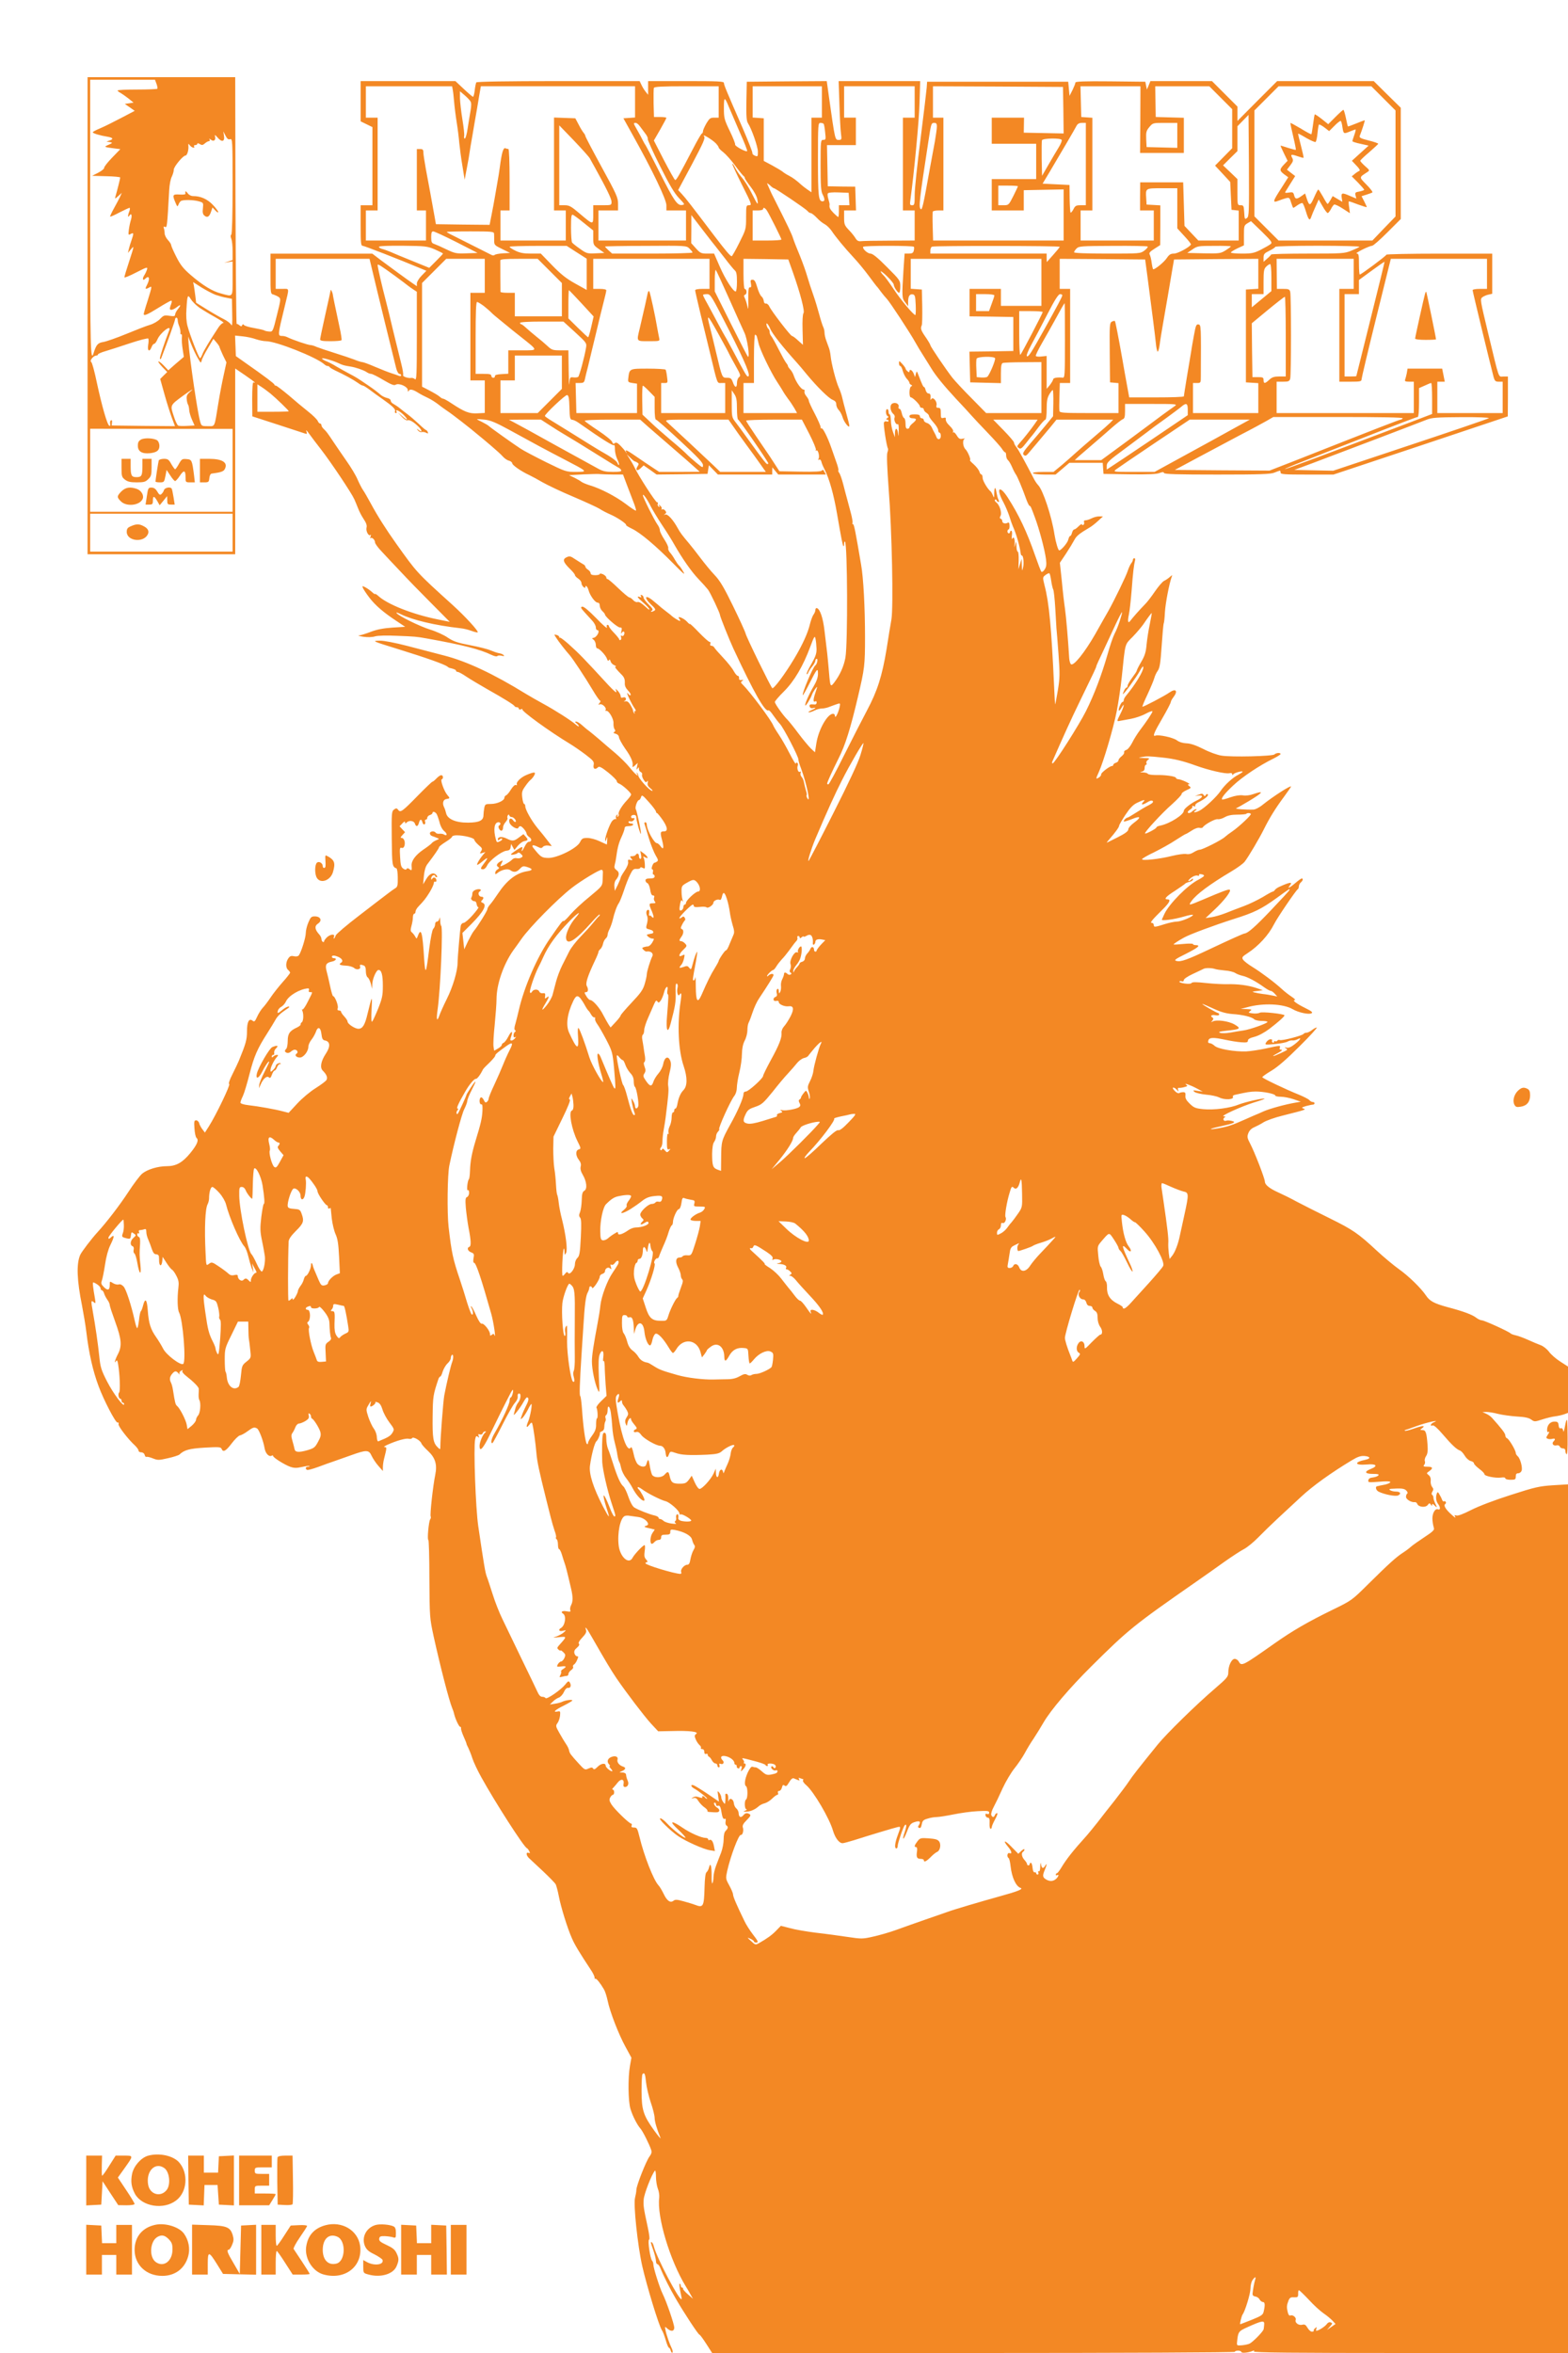 <?xml version="1.0" standalone="no"?>
<!DOCTYPE svg PUBLIC "-//W3C//DTD SVG 20010904//EN"
 "http://www.w3.org/TR/2001/REC-SVG-20010904/DTD/svg10.dtd">
<svg version="1.0" xmlns="http://www.w3.org/2000/svg" fill="#f38824"
 width="1200pt" height="1800pt" viewBox="0 0 1200 1800"
 preserveAspectRatio="xMidYMid meet">
<g transform="translate(0,1800) scale(0.1,-0.1)"
 stroke="none">
<path d="M670 15585 l0 -1825 565 0 565 0 0 710 0 711 75 -51 c41 -28 75 -53
75 -56 0 -3 -4 -2 -10 1 -6 4 -10 -41 -10 -127 l1 -133 197 -64 c108 -35 203
-66 211 -69 10 -3 12 0 7 14 -8 22 -1 15 28 -25 11 -16 48 -64 82 -108 77 -99
236 -337 256 -383 9 -19 21 -51 29 -70 7 -19 25 -55 41 -79 21 -31 28 -51 23
-68 -6 -26 16 -68 30 -55 4 4 5 -2 1 -13 -4 -11 -4 -16 0 -12 10 10 34 -12 34
-32 0 -10 24 -42 53 -72 28 -31 92 -98 141 -150 48 -52 153 -160 233 -240
l145 -146 -89 18 c-195 39 -390 116 -460 182 -13 11 -23 17 -23 13 0 -4 -10 3
-22 14 -13 12 -35 28 -50 36 -25 13 -27 13 -21 -3 4 -10 26 -44 50 -75 46 -60
109 -114 211 -181 l63 -42 -98 -6 c-70 -5 -118 -14 -167 -33 -37 -14 -78 -27
-90 -27 -11 -1 4 -5 34 -10 34 -5 69 -4 91 3 21 6 88 8 170 4 133 -5 146 -6
224 -20 280 -50 407 -83 497 -126 21 -10 40 -14 44 -9 3 5 17 6 32 3 19 -5 24
-3 17 4 -5 6 -21 13 -35 15 -14 2 -42 12 -64 21 -21 10 -92 28 -157 40 -99 19
-128 29 -172 58 -28 20 -90 48 -136 62 -80 25 -243 105 -257 127 -3 6 11 2 32
-9 91 -45 262 -86 459 -108 22 -2 59 -11 83 -20 24 -9 45 -14 48 -11 8 8 -96
122 -191 208 -280 253 -274 248 -432 469 -81 114 -145 215 -195 308 -23 42
-49 88 -59 102 -10 14 -29 51 -43 83 -13 31 -51 94 -83 139 -32 46 -76 110
-98 143 -50 75 -56 83 -77 103 -10 9 -18 22 -18 29 0 7 -5 13 -10 13 -6 0 -14
9 -18 19 -4 11 -37 44 -74 73 -37 29 -105 86 -151 126 -47 39 -90 72 -96 72
-6 0 -11 3 -11 8 0 7 -77 65 -220 165 l-75 53 -3 79 -3 78 58 -6 c32 -3 78
-13 102 -22 24 -8 58 -15 76 -15 77 0 383 -121 446 -176 8 -8 20 -14 26 -14 6
0 13 -3 15 -7 2 -5 21 -16 43 -27 71 -33 137 -69 177 -97 14 -11 30 -19 36
-19 5 0 29 -15 53 -33 24 -19 68 -50 97 -70 78 -55 101 -78 95 -93 -3 -8 0
-14 7 -14 6 0 8 5 5 10 -15 25 24 7 55 -25 40 -41 29 -47 -14 -7 l-31 27 30
-33 c16 -18 35 -30 43 -27 16 6 47 -12 85 -49 30 -30 30 -49 0 -25 -16 13 -17
12 -4 -4 8 -10 21 -15 28 -12 8 2 23 0 33 -5 16 -8 18 -8 14 5 -4 8 -9 15 -13
15 -4 0 -29 21 -57 48 -28 26 -65 58 -84 72 -18 14 -45 34 -59 46 -14 12 -36
26 -48 33 -13 6 -23 18 -23 27 0 8 -13 17 -30 20 -16 4 -40 16 -52 28 -13 12
-52 42 -88 66 -85 58 -96 65 -150 93 -25 13 -67 37 -95 53 -27 17 -65 36 -83
43 -18 8 -30 16 -27 19 6 6 77 -14 125 -36 35 -16 42 -18 92 -26 40 -6 100
-27 123 -42 11 -8 26 -14 35 -14 9 0 51 -21 94 -47 60 -35 82 -44 94 -36 25
15 92 -14 93 -41 0 -12 3 -15 6 -8 7 18 29 15 71 -11 20 -13 55 -31 77 -41 22
-10 58 -33 80 -50 22 -18 54 -40 70 -51 26 -16 180 -135 239 -186 12 -9 52
-43 91 -76 38 -32 80 -70 92 -84 13 -15 34 -30 48 -33 14 -4 25 -13 25 -20 0
-14 69 -62 130 -90 19 -9 67 -35 105 -57 39 -22 144 -72 235 -110 91 -39 181
-80 200 -92 19 -13 55 -31 80 -42 50 -21 127 -72 122 -82 -2 -3 19 -15 45 -28
62 -29 181 -129 313 -263 77 -79 98 -97 80 -67 -12 22 -28 45 -35 50 -6 6 -20
26 -31 45 -10 19 -27 43 -37 54 -10 11 -15 26 -13 33 3 7 -10 36 -29 65 -19
29 -35 61 -35 71 0 11 -8 31 -19 45 -25 36 -111 208 -111 223 0 17 33 -29 61
-86 14 -27 52 -90 85 -140 33 -49 76 -117 94 -150 61 -107 132 -209 186 -265
29 -30 61 -66 72 -80 18 -23 92 -180 92 -194 0 -12 71 -189 102 -256 157 -337
244 -490 269 -474 5 3 21 -14 36 -37 16 -23 39 -53 52 -67 28 -30 141 -248
141 -271 0 -9 9 -41 21 -71 41 -110 76 -274 48 -227 -6 10 -9 21 -6 24 3 2 1
19 -5 36 -5 18 -12 45 -15 61 -2 16 -11 35 -18 43 -8 7 -11 21 -8 30 4 10 2
14 -5 9 -13 -8 -25 25 -17 47 4 8 2 18 -4 22 -6 3 -11 0 -11 -7 0 -7 -21 27
-46 76 -25 49 -62 114 -83 145 -21 31 -40 63 -43 71 -15 40 -178 258 -233 312
-17 16 -18 20 -5 29 12 8 11 9 -5 7 -14 -2 -20 2 -19 15 1 9 -3 17 -10 17 -6
0 -20 17 -31 37 -11 21 -47 66 -80 101 -33 35 -64 70 -68 78 -4 8 -14 14 -22
14 -9 0 -12 6 -9 15 4 8 1 15 -6 15 -7 0 -43 33 -81 72 -38 40 -69 69 -69 65
0 -4 -10 3 -22 17 -27 29 -82 50 -59 22 7 -9 9 -16 4 -16 -8 0 -52 28 -63 39
-3 4 -23 19 -45 36 -21 16 -46 36 -55 45 -9 8 -32 27 -52 43 -53 40 -59 14 -8
-35 34 -31 40 -42 29 -49 -8 -5 -18 -9 -24 -9 -5 0 -4 4 4 9 11 7 5 17 -25 47
-22 22 -39 45 -39 53 0 8 -6 16 -14 19 -9 3 -11 0 -6 -8 6 -10 4 -12 -8 -7
-28 10 -20 -3 28 -45 25 -22 45 -44 45 -49 0 -5 -8 -1 -18 9 -41 38 -62 51
-75 46 -7 -2 -22 4 -32 16 -10 11 -23 20 -29 20 -6 0 -44 32 -84 70 -40 39
-77 70 -82 70 -6 0 -10 6 -10 13 0 6 -11 17 -25 24 -14 6 -25 7 -25 2 0 -5
-16 -9 -35 -9 -24 0 -35 5 -35 15 0 8 -9 20 -20 27 -11 7 -20 17 -20 23 0 6
-8 15 -19 20 -10 6 -36 22 -59 37 -35 24 -43 26 -66 15 -33 -15 -26 -38 25
-88 22 -21 39 -42 39 -48 0 -6 11 -18 25 -27 14 -9 25 -24 25 -34 0 -10 7 -23
15 -30 11 -9 15 -9 15 -1 0 20 17 3 24 -23 10 -40 50 -95 69 -96 11 0 17 -8
17 -23 0 -13 9 -32 20 -42 11 -10 20 -22 20 -26 0 -16 95 -99 114 -99 15 0 17
-5 12 -27 -5 -20 -4 -24 3 -13 12 18 26 7 17 -15 -3 -9 -11 -13 -18 -9 -8 5
-9 2 -5 -9 3 -9 2 -19 -3 -22 -6 -4 -10 -2 -10 2 0 5 -18 28 -40 51 -22 22
-40 46 -40 52 0 5 -5 10 -11 10 -6 0 -8 -9 -4 -21 4 -11 -33 21 -82 72 -60 61
-95 90 -107 88 -15 -3 -12 -10 19 -44 20 -22 47 -52 61 -67 13 -15 24 -36 24
-47 0 -12 5 -21 10 -21 28 0 -3 -60 -32 -60 -9 -1 -7 -5 5 -14 9 -7 17 -25 17
-40 0 -14 5 -26 11 -26 16 0 65 -53 74 -79 5 -16 10 -20 15 -11 5 8 9 5 13 -9
3 -12 16 -25 29 -30 12 -6 17 -10 11 -10 -13 -1 -3 -14 50 -68 14 -15 20 -33
19 -55 -2 -23 5 -39 24 -60 15 -15 24 -31 20 -35 -4 -4 -11 -1 -16 7 -6 8 -10
11 -10 7 0 -12 37 -88 56 -114 11 -15 12 -23 5 -23 -7 0 -9 -5 -5 -12 4 -8 3
-9 -2 -5 -5 5 -9 14 -9 20 0 7 -10 27 -20 44 -15 24 -25 31 -40 28 -11 -3 -14
-2 -8 1 22 10 15 36 -7 29 -14 -5 -20 -2 -20 10 0 9 -9 25 -19 37 l-20 20 6
-22 c4 -15 -15 1 -58 46 -197 214 -223 241 -311 320 -32 28 -60 49 -63 46 -3
-3 -5 -1 -5 5 0 6 -9 13 -21 16 -20 5 -20 5 -3 -21 17 -28 76 -103 104 -134
23 -26 119 -171 175 -265 27 -46 53 -83 58 -83 5 0 3 -8 -4 -17 -12 -14 -12
-16 2 -11 18 7 53 -27 44 -43 -4 -5 -2 -8 4 -7 19 6 59 -62 56 -95 -1 -18 3
-38 8 -45 8 -10 7 -16 -2 -21 -9 -6 -6 -10 11 -14 14 -4 24 -14 25 -27 1 -11
22 -50 47 -86 46 -64 63 -105 57 -134 -2 -11 3 -10 19 5 l21 19 -6 -29 c-5
-23 -4 -26 4 -15 9 13 11 13 11 -3 0 -10 6 -20 14 -23 8 -3 12 -12 10 -19 -3
-7 2 -25 12 -40 13 -20 19 -23 26 -13 7 9 8 6 5 -10 -4 -15 2 -28 20 -42 14
-11 21 -20 15 -20 -21 0 -112 102 -108 122 0 3 -3 10 -8 15 -5 5 -6 2 -1 -6
18 -31 -15 -3 -56 48 -24 30 -74 79 -109 109 -36 30 -92 78 -124 106 -33 28
-69 58 -80 66 -12 8 -34 27 -51 42 -16 15 -37 28 -45 28 -12 -1 -12 -3 3 -14
9 -7 17 -17 17 -21 0 -5 -10 0 -22 11 -36 32 -160 111 -250 160 -46 25 -105
59 -133 76 -248 153 -453 249 -624 293 -69 18 -197 51 -284 74 -93 24 -180 41
-210 40 -64 -1 -59 -3 138 -64 220 -68 358 -117 380 -135 6 -5 12 -9 15 -9 35
-8 50 -15 50 -22 0 -5 6 -9 13 -9 7 0 37 -16 66 -36 30 -20 102 -63 160 -96
130 -73 205 -120 209 -130 2 -5 10 -8 18 -8 8 0 14 -5 14 -11 0 -6 7 -8 17 -5
10 4 14 4 11 0 -12 -11 211 -172 362 -263 30 -18 85 -56 122 -84 60 -46 66
-54 61 -79 -6 -30 12 -39 34 -17 9 9 28 -1 77 -40 36 -29 66 -59 66 -66 0 -8
8 -16 17 -19 24 -8 93 -70 93 -84 0 -5 -15 -26 -32 -44 -40 -42 -71 -95 -63
-107 3 -5 0 -13 -6 -17 -8 -5 -9 -3 -4 6 6 9 4 11 -4 6 -7 -5 -10 -15 -7 -23
3 -8 2 -12 -3 -9 -4 3 -16 -3 -25 -13 -19 -21 -56 -122 -55 -148 1 -12 4 -10
9 7 8 23 8 22 7 -7 -1 -18 -2 -33 -3 -33 -1 0 -26 11 -56 25 -29 14 -71 25
-93 25 -35 0 -42 -4 -56 -32 -23 -47 -174 -122 -243 -121 -51 1 -58 6 -116 79
-15 20 1 24 33 7 26 -13 32 -13 41 -2 6 8 24 13 40 11 l29 -4 -34 44 c-18 24
-52 66 -75 93 -46 56 -94 141 -94 167 0 10 -4 18 -9 18 -4 0 -11 21 -14 48 -5
40 -2 53 21 85 14 21 33 44 41 50 9 7 22 22 29 35 16 29 1 29 -61 3 -44 -19
-81 -57 -71 -73 3 -4 -1 -6 -8 -3 -8 3 -23 -11 -38 -35 -13 -22 -30 -42 -37
-44 -7 -3 -13 -11 -13 -19 0 -21 -55 -47 -103 -47 -42 0 -45 -2 -51 -31 -3
-17 -6 -41 -6 -54 0 -42 -32 -57 -117 -58 -94 -1 -159 27 -169 72 -3 14 -10
36 -16 47 -15 31 -6 59 20 62 26 4 27 6 5 31 -24 28 -55 115 -43 119 15 5 12
32 -3 32 -8 0 -24 -11 -37 -25 -13 -14 -27 -25 -31 -25 -4 0 -54 -48 -111
-106 -118 -121 -134 -133 -151 -109 -11 14 -15 14 -32 2 -18 -14 -19 -27 -17
-223 2 -206 4 -215 36 -227 5 -2 10 -34 10 -71 1 -57 -2 -71 -18 -80 -10 -6
-37 -25 -60 -43 -23 -17 -119 -91 -214 -164 -97 -74 -177 -142 -183 -155 -4
-13 -11 -24 -13 -24 -3 0 -3 7 0 15 9 23 -28 19 -54 -5 -12 -12 -22 -25 -22
-31 0 -6 -4 -7 -10 -4 -5 3 -10 13 -10 22 0 9 -8 26 -19 37 -33 37 -35 63 -7
81 34 23 19 55 -25 55 -26 0 -32 -6 -49 -46 -11 -25 -20 -62 -20 -81 0 -36
-35 -146 -53 -171 -6 -8 -21 -11 -38 -7 -21 5 -31 1 -43 -17 -20 -28 -21 -72
-1 -88 8 -7 15 -16 15 -21 0 -4 -25 -37 -56 -71 -31 -35 -73 -88 -93 -118 -20
-30 -47 -66 -60 -79 -13 -14 -32 -44 -43 -68 -16 -36 -22 -42 -34 -32 -28 23
-44 -7 -44 -80 0 -64 -8 -93 -62 -225 -7 -17 -29 -63 -49 -103 -23 -45 -32
-74 -25 -76 11 -4 -100 -236 -156 -324 l-30 -47 -19 25 c-10 13 -22 34 -25 47
-3 12 -14 22 -23 22 -15 0 -17 -9 -13 -62 2 -35 9 -67 16 -73 19 -16 5 -51
-48 -116 -59 -72 -108 -100 -179 -100 -70 0 -150 -25 -189 -57 -18 -15 -66
-79 -107 -142 -64 -98 -166 -231 -234 -305 -45 -49 -124 -152 -134 -176 -29
-69 -25 -191 15 -389 11 -58 26 -145 32 -195 20 -168 51 -303 94 -418 41 -111
131 -282 145 -279 8 2 11 -3 8 -12 -5 -14 72 -115 127 -165 14 -14 26 -30 26
-38 0 -7 9 -13 21 -13 12 0 23 -8 26 -20 3 -11 9 -17 13 -15 5 3 27 -2 49 -11
38 -15 46 -15 116 1 41 9 81 22 88 28 37 35 76 46 195 53 108 6 122 5 128 -10
11 -28 32 -17 76 41 24 32 53 60 63 62 11 2 38 16 59 32 42 31 53 34 74 21 15
-10 48 -96 57 -152 7 -40 35 -68 55 -55 6 3 10 2 10 -3 0 -12 87 -67 132 -83
30 -10 47 -10 89 -1 29 7 54 10 57 7 3 -3 -2 -5 -11 -5 -18 0 -23 -15 -8 -24
5 -4 44 7 88 23 43 16 98 36 123 44 25 9 83 29 130 46 115 41 133 41 154 -6
10 -21 33 -56 52 -77 l34 -39 0 29 c0 16 4 45 9 64 22 86 22 90 4 90 -10 0 0
8 22 18 69 31 140 51 162 46 11 -3 24 -1 27 5 8 13 64 -18 71 -41 3 -9 26 -35
50 -57 56 -52 72 -104 56 -182 -18 -88 -42 -309 -35 -320 3 -5 1 -15 -4 -22
-11 -14 -24 -157 -14 -157 4 0 8 -134 8 -298 2 -294 2 -298 33 -442 50 -226
117 -487 141 -545 5 -11 12 -31 15 -45 10 -42 38 -100 47 -100 5 0 8 -6 6 -12
-1 -7 8 -35 20 -62 12 -27 22 -51 22 -55 0 -3 6 -18 14 -32 7 -15 22 -51 31
-80 10 -30 40 -94 68 -144 105 -190 325 -533 349 -543 5 -2 13 -12 18 -23 8
-15 7 -17 -5 -13 -21 8 -19 -18 2 -39 10 -9 58 -54 106 -99 49 -46 94 -92 100
-103 5 -11 16 -51 23 -88 16 -85 67 -249 101 -325 22 -51 59 -111 144 -240 16
-23 29 -50 29 -59 0 -9 3 -14 6 -10 7 6 40 -36 67 -83 8 -14 20 -51 27 -84 17
-84 84 -258 137 -354 l45 -83 -11 -63 c-16 -90 -14 -271 4 -329 16 -53 51
-122 77 -151 17 -19 69 -123 82 -164 5 -15 1 -30 -13 -48 -25 -32 -101 -224
-101 -256 0 -13 -5 -40 -10 -60 -14 -49 20 -368 55 -523 36 -157 126 -452 150
-490 8 -11 21 -46 30 -77 9 -32 20 -58 25 -58 4 0 10 -10 13 -22 4 -12 9 -19
13 -15 4 4 2 17 -4 30 -17 34 -43 108 -49 142 -6 29 -5 30 14 12 28 -25 53
-22 53 7 0 26 -59 199 -90 261 -23 48 -70 196 -70 223 0 10 -4 22 -9 27 -15
15 -36 158 -24 162 6 2 3 34 -9 91 -33 153 -35 166 -32 216 3 43 60 190 86
221 4 5 8 -16 8 -47 0 -30 7 -71 14 -90 8 -19 13 -50 11 -69 -19 -145 81 -479
203 -679 12 -19 29 -48 38 -65 l17 -30 -40 35 c-22 19 -38 38 -36 42 2 5 -1 8
-6 8 -6 0 -11 7 -11 15 0 8 -4 15 -9 15 -4 0 -2 -26 5 -57 7 -31 12 -59 10
-61 -16 -16 -189 314 -212 402 -3 14 -10 29 -15 32 -12 7 -12 5 11 -61 11 -32
20 -69 20 -82 0 -12 5 -23 10 -23 6 0 16 -12 22 -27 29 -71 77 -165 120 -238
69 -118 172 -274 181 -275 4 0 27 -31 52 -70 l45 -70 2000 0 c1136 0 2000 4
2000 9 0 5 11 9 25 9 14 0 25 -5 25 -10 0 -11 53 -6 84 7 14 6 17 5 12 -3 -5
-9 288 -12 1198 -12 l1206 0 0 3323 0 3322 -116 -7 c-104 -7 -136 -14 -322
-74 -123 -39 -246 -86 -303 -115 -63 -32 -103 -47 -114 -42 -13 4 -16 3 -11
-5 12 -20 0 -13 -36 21 -38 36 -52 63 -37 72 5 4 7 11 3 16 -3 5 -9 7 -14 4
-4 -3 -11 3 -14 13 -3 9 -12 27 -20 40 -11 20 -14 21 -20 7 -10 -27 -6 -59 9
-79 20 -26 19 -50 0 -42 -25 9 -48 -38 -42 -87 2 -23 8 -49 11 -58 5 -12 -13
-29 -73 -68 -44 -29 -91 -62 -103 -73 -13 -12 -41 -33 -63 -47 -51 -33 -107
-84 -265 -240 -125 -124 -125 -124 -275 -197 -188 -92 -302 -158 -440 -255
-247 -174 -254 -178 -275 -139 -6 11 -20 20 -31 20 -24 0 -49 -53 -49 -104 0
-32 -9 -43 -102 -123 -144 -123 -370 -345 -437 -427 -150 -185 -196 -244 -220
-281 -14 -22 -64 -89 -111 -149 -47 -59 -106 -134 -131 -167 -26 -33 -62 -77
-80 -98 -112 -124 -158 -183 -200 -253 -13 -21 -26 -38 -31 -38 -4 0 -8 -5 -8
-11 0 -5 4 -7 10 -4 17 11 11 -11 -8 -28 -22 -20 -49 -21 -77 -4 -26 16 -28
28 -10 71 17 40 19 60 4 34 -15 -26 -27 -22 -32 10 -3 19 -4 14 -6 -16 0 -26
-5 -41 -11 -37 -6 3 -7 -1 -4 -9 3 -9 1 -16 -5 -16 -6 0 -11 4 -11 10 0 5 -6
9 -12 7 -8 -1 -14 12 -16 36 -2 20 -7 37 -13 37 -5 0 -9 -4 -9 -10 0 -5 -4
-10 -10 -10 -5 0 -10 5 -10 10 0 6 -9 20 -20 32 -21 23 -26 53 -10 63 6 3 10
11 10 17 0 6 -11 1 -24 -11 l-23 -22 -52 53 c-51 54 -71 54 -26 0 28 -33 33
-57 10 -48 -16 6 -22 -28 -6 -38 5 -3 12 -32 15 -63 10 -86 41 -153 76 -165
25 -8 -22 -27 -154 -63 -157 -44 -349 -100 -406 -121 -25 -9 -101 -35 -170
-59 -69 -24 -168 -59 -220 -78 -52 -19 -133 -42 -179 -52 -79 -18 -89 -18
-195 -2 -61 9 -169 24 -241 32 -71 9 -161 24 -199 35 l-70 18 -36 -37 c-33
-34 -66 -58 -132 -96 -26 -14 -28 -14 -60 16 -32 29 -32 30 -5 18 15 -7 27
-16 27 -21 0 -4 7 -8 15 -8 22 0 19 8 -26 66 -22 29 -51 74 -63 101 -59 121
-86 184 -86 201 0 9 -13 40 -29 69 -28 51 -28 53 -16 110 26 115 88 279 104
276 14 -3 24 33 16 57 -5 15 3 30 30 57 27 27 33 38 23 44 -19 13 -34 11 -48
-6 -19 -23 -35 -18 -37 12 0 15 -9 32 -18 39 -9 7 -18 25 -19 41 -4 32 -32 44
-40 16 -2 -10 -4 -3 -3 16 1 21 -3 36 -11 39 -7 2 -13 -2 -11 -9 1 -8 1 -27 0
-44 -2 -29 -2 -29 -16 -11 -8 11 -15 27 -15 36 0 9 -7 25 -15 36 -15 18 -15
16 -9 -24 l6 -44 -88 60 c-49 33 -97 62 -106 65 -25 9 -22 -10 3 -24 34 -18
111 -79 100 -79 -5 0 -13 5 -16 10 -3 6 -11 10 -16 10 -6 0 -8 -4 -4 -10 3 -5
-6 -5 -24 1 -21 8 -35 7 -48 -1 -16 -10 -16 -10 4 -5 16 4 25 -1 38 -23 10
-15 30 -37 45 -47 16 -11 26 -23 24 -27 -3 -4 3 -9 13 -9 62 -5 73 -4 77 8 3
7 -3 17 -13 23 -21 11 -36 40 -21 40 6 0 10 -7 10 -15 0 -8 6 -12 14 -9 15 6
21 -6 31 -68 5 -24 11 -35 20 -32 9 4 11 -2 8 -19 -3 -14 0 -28 6 -31 15 -10
14 -22 -5 -41 -11 -10 -16 -33 -16 -66 0 -28 -9 -73 -19 -100 -11 -27 -28 -73
-39 -101 -11 -29 -20 -69 -20 -88 0 -19 -4 -40 -8 -47 -4 -6 -7 20 -6 58 0 76
-9 107 -20 63 -4 -16 -13 -32 -19 -36 -8 -5 -13 -45 -15 -110 -4 -155 -9 -164
-74 -139 -13 5 -51 17 -85 26 -50 14 -65 15 -77 6 -25 -21 -51 -3 -76 49 -13
27 -31 58 -41 68 -38 41 -111 228 -145 370 -16 65 -20 72 -42 72 -17 0 -23 4
-18 15 3 8 1 15 -4 15 -15 0 -129 111 -151 147 -16 26 -18 36 -9 53 6 11 15
20 20 20 6 0 10 9 10 20 0 11 -5 20 -11 20 -6 0 -4 7 5 15 8 8 23 26 34 40 25
31 51 25 44 -11 -3 -17 0 -24 12 -24 20 0 31 24 20 47 -9 23 -11 29 -13 48 -1
9 -12 15 -28 16 -26 0 -26 1 -7 9 33 13 37 28 12 36 -29 9 -49 34 -42 55 6 22
-20 31 -51 17 -27 -12 -32 -37 -13 -56 7 -7 8 -12 3 -12 -4 0 0 -9 10 -20 10
-11 14 -20 9 -20 -15 1 -49 30 -49 43 0 23 -35 18 -61 -8 -20 -20 -29 -24 -35
-14 -6 10 -13 10 -36 0 -26 -12 -29 -11 -73 37 -64 70 -71 80 -75 102 -2 11
-12 33 -23 48 -10 15 -33 52 -50 83 -30 53 -31 57 -15 79 9 12 17 38 19 57 3
33 1 35 -21 30 -39 -7 -15 14 54 48 33 17 61 33 61 37 0 9 -53 2 -77 -10 -10
-5 -35 -12 -56 -15 l-39 -6 24 23 c12 13 33 26 45 30 11 4 29 22 38 42 10 22
22 34 33 32 19 -3 26 21 12 42 -8 13 -14 10 -35 -17 -32 -40 -142 -116 -150
-103 -3 6 -15 10 -26 10 -13 0 -25 13 -36 38 -9 20 -63 132 -119 247 -56 116
-122 253 -147 305 -26 52 -60 140 -77 195 -18 55 -37 116 -45 135 -12 33 -21
87 -65 385 -20 135 -37 600 -24 663 5 26 9 30 21 21 11 -10 12 -8 6 6 -5 14
-3 17 9 12 10 -3 19 0 22 9 3 8 11 14 18 14 9 0 9 -3 2 -8 -18 -12 -44 -73
-44 -103 0 -49 25 -23 73 74 49 102 128 261 159 320 11 22 21 37 23 35 7 -6
-8 -58 -16 -58 -5 0 -9 -12 -9 -26 0 -24 -57 -148 -113 -244 -26 -44 -35 -80
-19 -80 4 1 38 64 77 141 38 76 81 152 95 167 15 16 24 37 22 50 -2 14 2 22
11 22 17 0 12 -46 -8 -70 -7 -8 -15 -25 -19 -37 -3 -13 -9 -33 -12 -45 -5 -18
0 -15 22 13 16 19 38 52 49 72 11 20 23 37 27 37 17 0 16 -21 -5 -61 -12 -24
-28 -59 -34 -78 -12 -32 -11 -32 6 -17 9 9 27 36 40 61 12 25 25 45 27 45 9 0
-8 -93 -22 -129 -20 -47 -17 -60 6 -31 14 19 20 21 23 10 9 -27 26 -154 32
-225 5 -64 21 -139 75 -355 10 -41 26 -102 34 -135 8 -33 22 -80 30 -104 9
-24 14 -47 11 -51 -3 -5 -1 -11 5 -15 5 -3 10 -22 10 -41 0 -19 4 -34 8 -34 5
0 15 -19 22 -42 7 -24 16 -52 20 -63 7 -18 20 -65 51 -200 14 -60 14 -97 0
-123 -7 -13 -10 -30 -7 -39 5 -13 0 -14 -29 -9 -32 6 -48 -5 -26 -18 27 -17
16 -90 -15 -109 -25 -14 -16 -30 14 -22 27 6 27 6 7 -12 -11 -10 -36 -24 -55
-31 -34 -11 -33 -11 19 -6 60 6 60 6 4 -57 -21 -23 -22 -27 -8 -39 8 -7 15 -9
15 -6 0 4 9 -2 20 -12 18 -17 19 -23 9 -46 -7 -14 -18 -26 -25 -26 -7 0 -18
-10 -25 -21 -10 -20 -9 -21 25 -17 41 5 45 -1 15 -20 -12 -7 -18 -16 -15 -19
3 -3 0 -15 -5 -26 -10 -18 -9 -19 12 -14 13 4 30 7 37 7 6 0 12 6 12 14 0 8 9
22 21 30 12 8 18 19 15 25 -4 5 -1 13 7 18 7 4 18 20 24 36 10 22 10 27 -1 27
-8 0 -16 10 -20 22 -4 17 1 28 19 43 16 14 22 24 15 31 -6 6 3 23 26 47 26 27
34 43 29 57 -12 39 3 19 51 -65 99 -173 140 -241 183 -305 78 -113 207 -283
263 -345 l55 -59 106 2 c132 4 208 -5 185 -22 -14 -10 -14 -16 -4 -41 7 -17
20 -36 29 -44 9 -7 14 -17 11 -22 -3 -5 2 -9 10 -9 10 0 16 -9 16 -21 0 -14 5
-19 14 -16 7 3 13 0 12 -6 0 -7 4 -13 9 -15 6 -2 16 -14 23 -28 7 -13 19 -24
27 -24 8 0 15 -7 15 -15 0 -8 5 -15 11 -15 6 0 8 7 5 16 -4 12 -2 15 9 11 19
-8 31 11 16 26 -23 23 -13 40 21 33 35 -7 68 -32 68 -53 0 -7 5 -13 10 -13 6
0 9 -5 8 -11 -2 -6 3 -14 10 -16 6 -3 12 0 12 6 0 6 5 11 11 11 6 0 8 -9 3
-22 -6 -23 -6 -23 13 -3 21 21 26 45 10 45 -6 0 -7 3 -4 7 4 3 1 13 -6 21 -13
17 -18 18 103 -14 36 -10 67 -21 68 -26 2 -4 8 -8 13 -8 6 0 7 4 4 10 -8 12
35 13 54 1 7 -5 10 -14 6 -21 -6 -9 -9 -9 -16 1 -4 7 -11 10 -15 6 -11 -10 16
-36 32 -30 8 3 14 0 14 -5 0 -14 -9 -19 -50 -27 -30 -5 -40 -2 -69 24 -19 17
-40 31 -47 31 -7 0 -18 2 -26 5 -8 3 -21 -13 -36 -45 -23 -52 -28 -95 -12
-105 6 -3 10 -26 10 -50 0 -24 -4 -47 -10 -50 -15 -9 -13 -75 3 -76 6 0 3 -4
-8 -9 -19 -8 -19 -9 2 -9 30 -1 69 15 95 38 11 11 34 23 49 26 16 4 42 20 58
36 16 16 34 29 40 29 6 0 8 7 5 15 -4 9 0 15 9 15 8 0 18 12 21 26 5 20 10 23
20 15 11 -9 18 -4 35 25 14 24 26 34 36 30 8 -3 22 -9 32 -13 12 -5 14 -3 8 7
-6 10 -4 12 9 7 10 -4 20 -7 22 -7 3 0 2 -5 -1 -10 -3 -6 8 -22 26 -37 56 -48
177 -253 204 -348 17 -56 47 -95 73 -95 8 0 49 11 91 24 109 35 302 93 329 99
27 6 27 5 2 -63 -22 -59 -26 -100 -10 -100 6 0 10 9 10 20 0 20 43 147 54 157
15 15 15 -7 0 -51 -24 -70 -10 -67 17 3 20 52 29 63 57 72 39 13 51 6 35 -21
-10 -14 -9 -19 1 -23 10 -4 16 5 20 27 5 28 13 35 45 44 21 7 52 12 69 12 16
0 74 9 128 20 55 11 138 23 187 25 74 4 87 2 87 -11 0 -11 -6 -14 -16 -10 -11
4 -14 1 -12 -12 2 -9 10 -17 18 -17 11 0 15 -11 13 -43 -1 -23 2 -42 8 -42 5
0 9 6 9 14 0 7 12 34 26 60 14 25 21 46 15 46 -7 0 -14 -7 -17 -15 -8 -20 -20
-19 -28 1 -3 9 5 37 19 62 14 26 45 90 68 142 24 52 65 121 91 153 26 32 61
84 78 115 17 32 47 82 68 112 20 30 55 87 77 125 55 94 197 261 362 425 286
284 325 316 805 650 59 41 156 109 214 151 59 42 127 86 152 99 25 13 74 53
110 90 36 37 101 100 145 141 44 41 125 116 180 167 91 85 232 186 390 281 46
28 69 35 98 33 43 -4 49 -19 10 -28 -94 -19 -88 -45 7 -37 73 7 89 -11 31 -34
-54 -21 -47 -38 17 -38 38 0 48 -3 40 -12 -5 -6 -24 -13 -41 -15 -22 -2 -33
-9 -35 -21 -4 -18 2 -18 82 -12 56 5 86 4 86 -3 0 -5 -17 -13 -37 -18 -21 -4
-41 -8 -45 -9 -5 -2 -12 -3 -18 -4 -17 -2 -11 -30 9 -41 42 -22 133 -40 152
-29 25 13 15 29 -19 29 -34 0 -67 19 -37 21 80 5 101 3 117 -13 10 -10 13 -20
8 -23 -6 -4 -10 -15 -10 -26 0 -19 42 -44 68 -40 7 1 15 -5 18 -13 9 -25 63
-31 80 -9 12 16 15 16 24 3 7 -11 10 -12 10 -2 0 10 4 10 16 -2 22 -23 25 -20
8 12 -7 15 -14 35 -14 44 0 9 -4 20 -10 23 -6 4 -5 13 2 25 9 14 9 22 -2 35
-8 10 -13 31 -11 47 2 20 -4 35 -16 44 -17 14 -17 15 5 30 32 23 27 34 -14 34
-30 0 -34 3 -25 14 6 7 9 20 5 29 -3 8 1 26 10 39 11 16 14 40 11 83 -7 96
-14 115 -38 115 -22 1 -22 1 -3 15 28 22 2 20 -69 -5 -32 -11 -61 -18 -63 -15
-3 3 -3 5 0 5 3 0 43 14 89 31 77 28 191 53 132 29 -24 -10 -33 -33 -9 -24 9
3 38 -22 77 -68 69 -81 106 -115 131 -124 9 -2 26 -20 37 -39 11 -19 31 -37
45 -41 15 -3 26 -12 26 -18 0 -7 18 -25 40 -42 22 -16 40 -34 40 -41 0 -15 86
-32 128 -26 20 3 32 1 32 -6 0 -6 17 -11 40 -11 36 0 40 3 40 25 0 18 5 25 19
25 11 0 22 9 26 20 8 25 -11 94 -30 110 -8 7 -15 18 -15 25 0 20 -51 106 -66
112 -8 3 -14 13 -14 23 0 15 -30 54 -103 135 -9 10 -30 25 -45 31 l-27 12 30
1 c17 0 57 -6 90 -15 33 -8 98 -17 144 -20 60 -3 91 -10 109 -23 25 -18 27
-18 86 1 34 11 79 22 101 24 22 3 52 10 68 16 l27 10 0 177 0 177 -59 38 c-33
21 -72 55 -87 76 -16 21 -44 43 -64 50 -19 7 -62 25 -95 40 -33 15 -76 31 -95
35 -19 4 -37 11 -40 15 -9 12 -201 100 -220 100 -9 0 -29 9 -43 20 -29 23 -98
49 -220 81 -102 28 -136 46 -165 90 -37 55 -132 148 -207 201 -38 27 -115 91
-169 141 -143 133 -183 160 -361 248 -88 43 -200 100 -250 126 -49 27 -113 58
-142 71 -67 30 -103 59 -103 82 0 24 -80 230 -113 292 -22 42 -24 52 -14 79 8
21 24 37 46 46 18 8 51 25 71 38 21 13 85 36 142 50 186 47 185 47 163 55 -17
6 -14 9 20 19 22 6 46 11 53 11 6 0 12 5 12 10 0 6 -6 10 -14 10 -7 0 -19 6
-25 14 -7 8 -42 26 -78 41 -103 41 -283 127 -283 135 0 4 32 27 71 50 48 29
115 87 214 186 80 79 139 144 132 144 -7 0 -23 -9 -37 -20 -14 -11 -33 -20
-42 -20 -9 0 -19 -4 -22 -9 -8 -13 -165 -54 -182 -47 -7 3 -16 1 -19 -5 -4 -5
-11 -7 -16 -4 -5 4 -9 1 -9 -5 0 -6 -5 -8 -10 -5 -6 4 -8 11 -5 16 4 5 -2 9
-12 9 -10 0 -24 -10 -32 -22 -13 -21 -13 -21 63 -15 43 4 87 12 99 19 12 7 30
11 39 9 10 -1 26 3 38 9 35 19 22 -4 -22 -38 -28 -22 -48 -30 -62 -26 -16 4
-18 3 -6 -5 17 -12 19 -10 -43 -39 -63 -29 -74 -27 -17 3 27 15 38 24 26 25
-12 0 -16 5 -12 15 7 19 4 19 -105 -5 -50 -11 -118 -21 -152 -23 -91 -3 -217
19 -242 43 -12 11 -28 20 -37 20 -11 0 -15 6 -11 20 7 25 37 26 131 6 37 -8
91 -17 120 -19 43 -3 52 -1 52 13 0 11 15 20 51 29 31 8 75 32 114 61 69 53
115 94 115 103 0 11 -174 30 -189 20 -9 -5 -33 -8 -54 -5 -34 4 -36 6 -20 18
16 12 13 13 -27 15 l-45 1 49 13 c121 34 278 27 349 -15 42 -25 124 -43 144
-31 12 6 1 16 -50 41 -67 33 -102 60 -77 60 7 0 -5 12 -26 26 -21 14 -55 40
-74 58 -55 51 -160 129 -225 169 -33 20 -65 45 -72 56 -11 17 -7 23 35 50 83
54 161 139 202 221 25 50 170 263 182 268 4 2 8 12 8 22 0 9 7 23 15 30 16 13
20 30 7 30 -5 0 -27 -16 -49 -35 -42 -36 -65 -47 -43 -20 26 31 3 29 -80 -9
-14 -6 -29 -17 -33 -23 -4 -7 -12 -13 -16 -13 -5 0 -40 -19 -77 -42 -38 -22
-103 -54 -144 -69 -41 -15 -103 -39 -138 -53 -35 -14 -84 -28 -109 -32 l-47
-7 68 64 c73 68 132 144 117 153 -8 6 -58 -13 -201 -74 -116 -49 -118 -49 -91
-12 36 51 141 129 306 227 44 26 89 59 100 73 30 39 113 179 149 252 41 82 86
156 153 246 29 40 53 74 53 77 0 13 -138 -76 -213 -136 -27 -23 -59 -39 -75
-40 -57 -2 -146 5 -132 10 8 3 52 28 97 55 110 66 122 84 33 53 -24 -9 -58
-13 -79 -9 -23 3 -57 -2 -95 -15 -33 -12 -61 -19 -63 -17 -10 9 19 46 85 108
69 65 202 154 307 205 30 15 55 31 55 35 0 12 -34 10 -47 -3 -14 -14 -330 -22
-406 -9 -32 5 -93 27 -139 51 -56 28 -97 42 -128 43 -28 1 -57 10 -75 24 -30
21 -137 44 -162 35 -25 -10 -13 21 52 132 36 62 65 118 65 125 0 6 9 23 20 37
37 48 19 70 -30 36 -38 -27 -203 -113 -207 -109 -3 2 16 46 40 97 24 52 47
107 51 123 4 15 15 40 26 55 15 21 21 57 30 190 6 90 13 168 16 173 3 5 7 44
9 86 4 66 32 215 52 270 6 15 4 15 -15 -2 -12 -11 -32 -24 -45 -30 -12 -7 -43
-43 -69 -81 -26 -38 -60 -83 -77 -99 -45 -46 -91 -99 -107 -120 -21 -30 -27
-13 -15 42 6 28 15 110 21 183 10 137 18 200 26 232 3 9 1 17 -5 17 -6 0 -11
-5 -11 -12 0 -6 -6 -19 -13 -27 -7 -9 -19 -34 -26 -56 -13 -42 -104 -228 -147
-305 -15 -25 -60 -106 -102 -180 -82 -143 -166 -247 -186 -231 -7 6 -13 29
-14 53 -7 120 -23 311 -32 373 -6 39 -17 133 -24 210 l-15 140 47 70 c25 38
54 86 64 105 16 31 39 49 120 97 11 6 38 27 60 47 l39 36 -30 0 c-16 0 -42 -7
-57 -15 -16 -8 -37 -15 -46 -15 -11 0 -15 -5 -12 -14 3 -8 1 -17 -5 -21 -6 -3
-11 -2 -11 4 0 6 -11 -1 -25 -14 -13 -14 -29 -25 -34 -25 -6 0 -13 -11 -17
-25 -3 -14 -10 -25 -14 -25 -5 0 -11 -13 -15 -29 -5 -23 -54 -81 -69 -81 -8 0
-26 59 -36 120 -21 139 -88 341 -125 379 -9 9 -24 31 -33 49 -66 127 -117 221
-133 241 -11 13 -19 29 -19 36 0 7 -36 49 -80 94 l-79 81 170 0 170 0 -22 -32
c-28 -41 -87 -115 -117 -148 -20 -23 -21 -26 -6 -37 14 -10 23 -5 58 40 22 29
43 54 46 57 3 3 24 31 48 63 23 31 47 57 52 57 6 0 10 35 10 79 0 63 4 87 21
116 12 20 24 34 26 31 3 -3 5 -49 4 -102 l-2 -98 -53 -65 c-30 -36 -83 -100
-120 -142 -56 -65 -63 -79 -51 -89 12 -10 19 -7 38 16 14 16 45 54 71 84 25
30 68 81 94 112 l47 58 217 0 217 0 -22 -23 c-12 -12 -67 -61 -122 -107 -55
-47 -120 -103 -145 -126 -25 -23 -73 -65 -106 -93 l-62 -51 -82 0 c-51 0 -79
-4 -75 -10 3 -5 44 -10 90 -10 l83 0 53 45 53 45 127 0 128 0 3 -42 3 -43 200
-3 c140 -2 209 1 229 10 23 9 31 9 34 0 3 -9 103 -12 407 -12 335 0 409 3 438
15 20 8 39 15 42 15 3 0 5 -7 5 -15 0 -13 29 -15 203 -15 l202 0 667 222 667
223 1 153 0 152 -35 0 c-40 0 -28 -35 -116 330 -62 258 -63 262 -44 277 11 8
32 17 48 20 l27 6 0 153 0 154 -405 0 c-223 0 -405 -4 -405 -8 0 -8 -193 -152
-204 -152 -3 0 -6 36 -6 80 0 69 -2 80 -17 81 -20 1 94 58 117 59 9 0 61 46
118 103 l102 102 0 426 0 425 -104 102 -103 102 -370 0 -369 0 -152 -152 -152
-153 0 55 0 55 -98 98 -97 97 -235 0 -236 0 -13 -32 -14 -33 -6 30 -6 30 -268
3 c-197 2 -267 -1 -267 -9 0 -7 -10 -32 -22 -57 l-23 -45 -5 54 -5 54 -540 0
-540 0 -3 -45 c-2 -25 -23 -201 -47 -391 -25 -191 -45 -383 -45 -428 0 -73 -2
-81 -19 -81 -16 0 -19 5 -15 33 29 209 68 617 71 750 l5 167 -312 0 -312 0 6
-177 c3 -98 8 -199 12 -225 6 -46 5 -48 -19 -48 -27 0 -27 3 -73 328 l-17 122
-306 -2 -306 -3 -3 -147 c-2 -116 1 -153 12 -170 29 -46 76 -180 76 -218 0
-37 -1 -39 -22 -31 -13 5 -22 14 -20 21 1 7 -32 92 -74 189 -128 293 -144 332
-144 347 0 12 -46 14 -290 14 l-290 0 0 -52 0 -53 -20 25 c-11 14 -25 37 -32
53 l-13 27 -622 0 c-394 0 -624 -4 -628 -10 -3 -5 -9 -32 -12 -60 -3 -27 -9
-50 -13 -50 -4 0 -36 27 -71 60 l-64 60 -362 0 -363 0 0 -154 0 -154 45 -22
45 -22 0 -299 0 -299 -45 0 -45 0 0 -155 c0 -132 2 -155 15 -155 13 0 285
-106 449 -175 l39 -16 -37 -38 c-20 -20 -36 -47 -36 -59 l0 -21 -32 22 c-44
30 -168 121 -246 179 l-63 48 -390 0 -389 0 0 -154 c0 -151 0 -154 23 -159 12
-4 30 -12 40 -19 17 -13 16 -19 -14 -139 -30 -123 -32 -127 -57 -125 -15 1
-32 4 -38 8 -5 4 -41 12 -80 19 -38 6 -73 17 -77 23 -6 8 -10 7 -14 -2 -4 -10
-8 -10 -21 0 -8 7 -18 12 -21 10 -3 -1 -7 423 -9 943 l-2 945 -565 0 -565 0 0
-1825z m528 1773 c6 -17 9 -34 6 -37 -3 -3 -73 -6 -155 -6 -82 0 -149 -3 -149
-7 0 -4 10 -13 23 -19 12 -7 39 -26 61 -43 l38 -31 -33 -5 -34 -5 38 -26 38
-27 -103 -54 c-57 -30 -129 -66 -160 -79 -32 -13 -58 -27 -58 -31 0 -8 56 -25
113 -34 42 -7 48 -18 15 -29 l-23 -8 25 -4 c24 -5 23 -6 -10 -21 -37 -16 -35
-17 43 -27 l48 -6 -63 -65 c-35 -36 -62 -71 -61 -78 2 -6 -18 -23 -45 -37
l-47 -24 108 -3 c59 -1 107 -6 107 -10 0 -8 -25 -107 -37 -147 -5 -18 -3 -17
22 5 l27 25 -13 -30 c-8 -16 -29 -57 -47 -89 -18 -32 -31 -61 -29 -63 3 -2 35
12 72 32 37 19 72 35 76 35 5 0 4 -12 -1 -26 -13 -32 -13 -54 0 -34 15 24 23
4 12 -32 -6 -18 -13 -52 -16 -76 -5 -40 -4 -42 14 -32 24 13 25 6 7 -46 -8
-22 -17 -52 -21 -69 l-7 -30 25 30 c24 29 23 24 -14 -90 -22 -66 -39 -123 -38
-127 2 -4 43 13 91 38 83 42 88 44 82 22 -4 -13 -14 -34 -22 -46 -16 -26 -10
-43 9 -24 30 30 38 0 13 -48 -17 -32 -14 -36 16 -20 24 14 24 13 -11 -100 -17
-51 -30 -98 -30 -102 0 -17 27 -6 112 47 48 30 93 55 98 55 6 0 6 -9 0 -26 -6
-14 -10 -30 -10 -35 0 -16 26 -10 54 12 31 24 34 17 6 -18 -11 -14 -20 -32
-20 -40 0 -12 -9 -14 -43 -9 -39 6 -45 4 -72 -24 -16 -17 -50 -37 -77 -45 -26
-7 -107 -39 -180 -69 -73 -30 -153 -58 -176 -62 -44 -7 -55 -20 -76 -86 -23
-75 -26 39 -26 1037 l0 1055 248 0 248 0 12 -32z m2266 -40 c3 -13 8 -54 11
-93 3 -38 12 -110 20 -160 8 -49 17 -121 20 -160 4 -38 14 -117 24 -175 l17
-105 17 90 c10 50 19 104 21 120 2 17 11 71 20 120 8 50 25 146 37 215 11 69
23 135 25 148 l4 22 590 0 590 0 0 -119 0 -120 -45 -3 -44 -3 75 -135 c145
-259 254 -486 254 -530 l0 -40 75 0 75 0 0 -115 0 -115 -335 0 -335 0 0 115 0
115 75 0 75 0 0 51 c0 47 -11 72 -125 280 -69 126 -125 233 -125 238 0 5 -6
16 -12 23 -7 8 -25 36 -39 64 l-26 49 -82 3 -81 3 0 -356 0 -355 45 0 45 0 0
-115 0 -115 -250 0 -250 0 0 115 0 115 35 0 35 0 0 235 c0 136 -4 235 -9 235
-5 0 -16 3 -24 6 -16 6 -28 -38 -42 -146 -3 -25 -12 -81 -20 -125 -8 -44 -17
-96 -20 -115 -3 -19 -13 -72 -22 -118 l-16 -82 -206 2 -205 3 -7 40 c-19 106
-52 290 -70 382 -10 56 -19 113 -19 127 0 21 -5 26 -25 26 l-25 0 0 -235 0
-235 35 0 35 0 0 -115 0 -115 -230 0 -230 0 0 115 0 115 45 0 45 0 0 355 0
355 -45 0 -45 0 0 120 0 120 330 0 330 0 4 -22z m2036 -98 l0 -120 -34 0 c-30
0 -37 -6 -60 -44 -14 -25 -26 -51 -26 -59 0 -9 -4 -17 -9 -19 -5 -1 -37 -57
-71 -123 -98 -188 -124 -235 -133 -232 -5 1 -43 70 -86 152 l-77 150 48 83
c26 46 48 87 48 90 0 4 -21 7 -47 7 l-48 0 -3 104 c-1 58 0 111 2 118 4 10 57
13 251 13 l245 0 0 -120z m790 0 l0 -120 -40 0 -40 0 0 -286 0 -285 -32 22
c-18 13 -38 28 -44 34 -37 34 -67 56 -96 71 -18 9 -40 23 -49 31 -9 7 -45 29
-80 48 l-64 34 0 163 0 163 -42 3 -43 3 0 120 0 119 265 0 265 0 0 -120z m710
0 l0 -120 -45 0 -45 0 0 -355 0 -355 45 0 45 0 0 -115 0 -115 -192 -1 c-106 0
-205 -2 -219 -4 -19 -2 -30 3 -42 23 -9 15 -32 44 -52 64 -31 33 -35 42 -35
92 l0 56 45 0 46 0 -3 91 -3 91 -105 1 -105 2 -3 158 -3 157 111 0 110 0 0
105 0 105 -45 0 -45 0 0 120 0 120 270 0 270 0 0 -120z m1138 -63 l2 -178
-152 3 -153 3 1 58 1 57 -124 0 -123 0 0 -100 0 -100 170 0 170 0 0 -135 0
-135 -170 0 -170 0 0 -120 0 -120 123 0 122 0 0 78 0 77 153 3 152 3 0 -196 0
-195 -499 0 -500 0 -3 105 c-2 58 -1 110 0 115 2 6 21 10 43 10 l39 0 0 355 0
355 -40 0 -40 0 0 120 0 120 498 -2 497 -3 3 -178z m589 -72 l-2 -255 168 0
167 0 0 135 0 134 -107 3 -108 3 -2 118 -2 117 207 0 207 0 88 -88 87 -87 0
-150 0 -149 -66 -67 -65 -66 58 -62 58 -63 5 -107 5 -106 28 -3 27 -3 0 -115
0 -114 -154 0 -155 0 -53 56 -53 56 -5 167 -5 166 -165 0 -164 0 -1 -108 0
-107 53 0 52 0 0 -115 0 -115 -280 0 -280 0 0 115 0 115 45 0 45 0 0 354 0
355 -42 3 -43 3 -3 118 -3 117 230 0 229 0 -1 -255z m1860 163 l93 -93 0 -405
0 -406 -89 -92 -88 -92 -359 0 -359 0 -92 92 -93 93 0 405 0 405 92 92 93 93
355 0 355 0 92 -92z m-6988 -21 c9 -13 9 -33 2 -75 -6 -31 -15 -92 -22 -134
-6 -43 -16 -78 -22 -78 -5 0 -7 8 -5 18 3 10 -3 67 -13 127 -10 61 -18 134
-19 163 l0 54 34 -29 c18 -15 38 -36 45 -46z m1980 -47 c13 -30 50 -117 83
-193 34 -75 59 -140 56 -143 -9 -9 -96 39 -92 50 2 7 -16 53 -41 104 -42 87
-45 99 -45 175 0 89 5 90 39 7z m3964 -848 c-17 -12 -18 -9 -21 43 -3 51 -5
55 -27 55 -25 0 -25 1 -25 100 l0 100 -55 53 -55 52 55 55 55 54 0 95 0 95 43
44 42 43 3 -388 c2 -361 1 -389 -15 -401z m-4646 702 c10 -14 29 -38 41 -55
13 -16 22 -35 19 -41 -2 -7 40 -101 94 -208 72 -144 110 -208 145 -245 45 -47
47 -50 25 -53 -37 -6 -61 28 -172 248 -57 113 -106 207 -109 210 -3 3 -12 19
-20 35 -8 17 -27 52 -42 78 -32 56 -33 57 -13 57 8 0 22 -12 32 -26z m1407 18
c3 -5 8 -34 11 -65 6 -53 5 -57 -14 -57 -20 0 -21 -5 -21 -194 0 -152 3 -200
15 -222 19 -37 19 -54 0 -54 -31 0 -35 39 -35 319 0 271 1 281 19 281 11 0 22
-4 25 -8z m866 -19 c0 -16 -7 -66 -15 -113 -9 -47 -25 -137 -37 -200 -52 -291
-61 -331 -72 -319 -16 16 -11 62 60 524 20 132 21 135 45 135 14 0 19 -7 19
-27z m1140 -288 l0 -315 -40 0 c-34 0 -42 -4 -55 -31 -9 -17 -19 -28 -22 -25
-3 3 -6 52 -7 108 l-1 103 -103 5 -103 5 54 90 c93 157 194 329 206 353 8 15
21 22 41 22 l30 0 0 -315z m700 220 l0 -96 -117 3 -118 3 -3 60 c-2 53 0 64
24 93 27 32 27 32 120 32 l94 0 0 -95z m-4495 -178 c6 -12 23 -42 37 -67 88
-159 128 -240 128 -263 0 -27 -1 -27 -70 -27 l-70 0 0 -70 c0 -83 3 -84 -107
9 -62 53 -77 61 -112 61 l-41 0 0 306 0 305 112 -116 c61 -64 117 -126 123
-138z m-2754 148 c18 6 19 -7 19 -359 0 -223 -4 -367 -10 -371 -6 -4 -6 -15 0
-31 6 -14 10 -56 10 -94 l0 -69 -32 -11 -33 -10 33 5 32 5 0 -130 c0 -148 6
-141 -89 -115 -66 17 -138 61 -230 140 -56 48 -79 76 -111 139 -22 43 -40 84
-40 91 0 7 -11 24 -25 39 -14 15 -25 38 -25 51 0 13 -3 31 -6 39 -4 12 -2 15
9 10 15 -6 16 -5 32 283 2 40 11 86 20 102 8 17 15 40 15 53 0 23 71 108 89
108 13 0 25 39 23 70 -2 23 -1 24 11 8 15 -19 43 -25 32 -8 -3 6 1 10 9 10 9
0 16 5 16 10 0 6 8 5 19 -2 16 -10 23 -9 39 5 10 9 24 17 31 17 7 0 9 5 5 13
-6 8 -3 8 9 -1 21 -18 40 -5 33 22 -4 18 -2 17 20 -7 32 -38 56 -30 48 15 l-5
33 17 -33 c12 -24 21 -31 35 -27z m3717 -31 c12 -13 22 -27 22 -32 0 -5 16
-22 36 -37 19 -15 61 -61 92 -104 31 -42 60 -77 64 -79 4 -2 8 -8 8 -14 0 -5
20 -35 44 -66 27 -35 47 -72 52 -97 9 -52 3 -46 -45 50 -22 44 -55 96 -72 115
-17 19 -40 52 -51 73 -11 22 -21 37 -24 35 -2 -3 31 -75 74 -161 75 -149 78
-157 55 -157 -22 0 -23 -2 -23 -92 0 -91 -1 -93 -52 -195 -28 -57 -55 -103
-58 -103 -11 0 -45 40 -137 161 -172 227 -216 284 -245 315 l-28 30 106 198
c90 170 103 200 92 214 -19 23 61 -25 90 -54z m2647 26 c4 -6 -7 -32 -23 -58
-16 -26 -51 -85 -78 -132 l-49 -85 -3 129 c-1 72 0 136 2 143 7 16 142 18 151
3z m-2202 -370 c11 0 241 -156 256 -173 7 -10 19 -17 25 -17 7 0 28 -16 47
-36 18 -20 46 -42 62 -50 15 -8 37 -30 50 -48 33 -50 102 -133 168 -204 33
-35 85 -98 116 -140 31 -42 59 -79 62 -82 4 -3 18 -21 33 -42 15 -20 35 -44
44 -53 22 -22 179 -261 221 -337 12 -22 39 -67 61 -101 21 -34 48 -76 58 -93
34 -57 100 -137 190 -234 49 -52 103 -110 119 -129 17 -19 73 -79 125 -133 52
-54 101 -109 109 -123 9 -14 19 -25 23 -25 5 0 8 -11 8 -24 0 -13 6 -29 13
-35 8 -6 22 -30 32 -53 10 -24 24 -50 30 -58 11 -15 48 -102 80 -192 10 -27
21 -48 25 -48 7 0 12 -12 39 -85 34 -90 77 -251 86 -323 5 -41 3 -58 -10 -78
-9 -15 -21 -22 -25 -18 -5 5 -26 61 -48 124 -63 182 -126 314 -209 443 -66
103 -93 72 -33 -37 15 -28 35 -76 45 -106 9 -30 21 -64 26 -75 27 -59 54 -155
61 -212 1 -7 5 -13 9 -13 11 0 17 -60 8 -94 -6 -28 -7 -26 -9 19 l-2 50 -12
-40 -12 -40 2 68 c1 37 -2 67 -7 67 -5 0 -10 19 -10 43 -2 39 -2 40 -9 12 -7
-28 -7 -27 -5 7 3 38 -8 59 -19 36 -4 -7 -4 4 -2 25 3 20 1 37 -5 37 -5 0 -9
-4 -9 -10 0 -5 -4 -10 -10 -10 -5 0 -10 7 -10 15 0 8 4 15 9 15 4 0 8 13 7 29
-1 22 -4 27 -16 21 -19 -10 -40 -2 -40 15 0 7 -5 15 -12 17 -8 3 -8 9 -1 22
12 23 -7 84 -33 103 -9 7 -14 16 -9 20 4 5 10 2 12 -4 3 -7 9 -13 14 -13 6 0
6 7 0 18 -5 9 -11 32 -14 50 -8 51 -17 51 -18 1 0 -39 -1 -41 -10 -19 -6 13
-13 27 -17 30 -23 17 -62 83 -62 104 0 14 -4 26 -9 26 -5 0 -13 10 -16 23 -4
12 -23 37 -43 55 -20 17 -33 32 -29 32 11 0 -16 65 -34 83 -21 20 -25 73 -6
81 6 3 0 3 -15 0 -22 -5 -30 -1 -46 25 -10 17 -22 28 -27 23 -5 -4 -5 -1 -1 5
4 8 -5 25 -24 43 -27 26 -34 41 -32 61 1 4 -8 5 -18 2 -18 -5 -20 0 -20 36 0
34 -3 41 -19 41 -14 0 -18 5 -14 20 7 27 -26 67 -39 48 -7 -10 -8 -9 -7 2 3
29 -1 40 -16 40 -8 0 -17 11 -21 25 -3 14 -9 25 -13 25 -6 0 -13 16 -42 90
-13 34 -13 34 -20 10 l-6 -25 -11 28 c-11 27 -32 37 -32 16 0 -8 -5 -8 -15 1
-8 7 -15 16 -15 21 0 4 -11 20 -25 35 -24 26 -25 26 -25 5 0 -11 4 -21 10 -21
5 0 14 -17 19 -38 6 -21 20 -48 31 -60 11 -11 20 -25 20 -31 0 -5 6 -12 13
-15 10 -5 10 -7 0 -12 -16 -7 -17 -84 -2 -84 14 0 69 -55 69 -69 0 -6 7 -11
15 -11 8 0 15 -6 15 -13 0 -7 9 -18 20 -25 11 -7 20 -18 20 -25 0 -6 16 -29
35 -50 19 -21 35 -47 35 -58 0 -10 5 -19 10 -19 6 0 10 -11 10 -25 0 -29 -25
-34 -34 -7 -3 9 -10 24 -15 32 -5 8 -14 27 -21 42 -7 14 -23 29 -36 32 -13 4
-24 13 -24 21 0 8 -7 15 -15 15 -8 0 -15 7 -15 15 0 11 -11 15 -40 15 -29 0
-40 -4 -40 -15 0 -9 9 -15 25 -15 14 0 25 -4 25 -9 0 -5 -11 -18 -25 -29 -14
-11 -25 -25 -25 -31 0 -6 -7 -11 -15 -11 -11 0 -15 11 -15 39 0 22 -5 41 -11
43 -6 2 -14 19 -18 38 -4 19 -12 34 -18 33 -6 -1 -9 6 -6 16 6 24 -31 38 -52
21 -18 -15 -10 -59 12 -77 9 -7 13 -19 9 -28 -7 -20 11 -58 25 -50 5 4 8 -17
7 -52 -1 -42 -2 -48 -5 -20 -5 46 -23 49 -24 5 l0 -33 -15 40 c-8 22 -16 61
-16 88 -1 26 -5 47 -10 47 -4 0 -8 9 -8 20 0 11 -4 20 -10 20 -15 0 -12 -47 3
-53 9 -4 8 -8 -3 -16 -10 -7 -11 -11 -2 -11 6 0 12 -4 12 -10 0 -5 -7 -7 -15
-4 -8 3 -17 0 -20 -8 -6 -14 20 -182 30 -198 3 -5 1 -19 -4 -32 -6 -16 -2
-114 10 -279 25 -313 37 -903 21 -998 -7 -36 -23 -138 -37 -226 -34 -207 -71
-322 -150 -470 -35 -66 -114 -220 -175 -342 -61 -123 -115 -223 -120 -223 -6
0 -10 2 -10 5 0 11 38 94 88 194 51 100 91 229 148 471 51 217 54 240 54 459
0 218 -12 451 -30 551 -43 255 -54 310 -62 310 -5 0 -7 4 -4 9 3 4 -2 35 -10
67 -9 33 -22 82 -29 109 -8 28 -22 82 -32 121 -10 39 -24 78 -30 86 -7 8 -10
17 -7 20 3 3 -4 32 -16 64 -11 33 -30 84 -40 114 -27 77 -65 152 -73 143 -4
-3 -7 1 -7 10 0 9 -20 55 -45 103 -25 47 -45 91 -45 98 0 7 -9 23 -19 35 -11
13 -17 29 -14 37 3 8 -1 14 -8 14 -17 0 -57 57 -73 103 -6 19 -19 42 -29 51
-9 10 -17 21 -17 26 0 5 -6 15 -12 22 -7 7 -33 54 -58 103 -25 50 -51 96 -57
103 -7 7 -13 22 -13 32 0 10 -4 21 -9 24 -5 3 -11 15 -14 26 -8 31 12 13 28
-26 15 -37 95 -138 204 -259 15 -16 49 -57 76 -90 79 -95 168 -183 198 -194
19 -8 27 -18 27 -35 0 -14 9 -33 19 -43 10 -10 23 -34 29 -54 10 -37 52 -90
52 -66 0 7 -11 51 -24 97 -13 47 -27 101 -31 120 -4 19 -16 53 -26 75 -21 46
-56 181 -62 240 -2 22 -8 49 -12 60 -4 11 -13 37 -21 58 -8 20 -14 49 -14 63
0 14 -5 34 -11 45 -5 11 -19 54 -30 96 -11 41 -31 108 -45 147 -14 39 -35 103
-46 141 -11 39 -37 111 -57 160 -21 50 -44 108 -51 130 -10 34 -40 96 -148
310 -18 34 -32 66 -51 110 -2 6 7 0 21 -12 13 -13 27 -23 31 -23z m1867 15 c0
-3 -16 -37 -35 -75 -35 -69 -36 -70 -75 -70 l-40 0 0 75 0 75 75 0 c41 0 75
-2 75 -5z m1220 -169 l0 -153 54 -59 c30 -32 53 -61 50 -65 -13 -22 -102 -69
-129 -69 -26 0 -37 -7 -56 -35 -20 -30 -87 -85 -103 -85 -3 0 -8 21 -12 48 -3
26 -10 55 -15 64 -7 13 0 22 36 45 l44 28 1 152 0 152 -52 3 -53 3 -3 49 c-5
77 -7 76 123 76 l115 0 0 -154z m-2512 72 l3 -48 -40 0 -41 0 0 -45 c0 -25 -2
-45 -5 -45 -3 0 -19 14 -35 30 -28 29 -35 42 -31 64 1 4 -3 23 -9 42 -6 18 -8
38 -5 44 4 7 37 10 83 8 l77 -3 3 -47z m-628 -90 c20 -32 110 -211 110 -220 0
-5 -49 -8 -110 -8 l-110 0 0 115 0 115 40 0 c22 0 40 5 40 10 0 17 15 11 30
-12z m-1401 -94 l71 -57 0 -56 c0 -54 2 -57 43 -86 l42 -30 -67 -3 c-63 -3
-70 -1 -120 35 -29 20 -56 42 -60 48 -4 5 -8 57 -8 114 0 84 3 102 14 98 8 -3
46 -31 85 -63z m913 -58 c26 -33 55 -71 65 -84 10 -13 23 -29 28 -35 6 -7 38
-48 72 -92 33 -44 68 -86 77 -94 12 -10 16 -31 16 -87 0 -41 -4 -74 -10 -74
-19 0 -79 93 -121 189 l-44 101 -51 0 c-47 0 -55 3 -88 40 l-36 40 1 108 0
107 22 -29 c12 -16 43 -56 69 -90z m4341 -104 c-10 -8 -44 -27 -75 -43 -50
-25 -68 -29 -143 -29 -47 0 -85 4 -85 8 0 5 23 19 50 32 l50 23 0 76 c0 72 1
77 27 93 l27 16 84 -81 c76 -75 81 -83 65 -95z m-6230 16 l162 -83 -85 -3
c-79 -3 -90 0 -155 31 -39 19 -80 37 -92 41 -19 6 -23 14 -23 52 0 33 4 44 15
44 9 0 89 -37 178 -82z m288 65 c1 -10 1 -34 1 -53 0 -34 3 -37 61 -65 l61
-30 -55 -3 c-30 -2 -58 -7 -63 -12 -5 -5 -16 -5 -25 0 -9 5 -77 39 -151 76
-188 94 -190 95 -190 100 0 2 81 4 180 4 164 0 180 -2 181 -17z m-453 -121
c34 -15 62 -29 62 -32 0 -3 -24 -28 -53 -57 l-52 -52 -130 53 c-72 29 -148 60
-169 70 -22 9 -50 19 -63 22 -13 4 -23 10 -23 16 0 6 72 9 183 8 172 -2 185
-3 245 -28z m1085 -22 l77 -49 0 -120 0 -119 -88 49 c-67 37 -109 70 -176 139
l-87 90 -74 0 c-56 0 -86 5 -120 22 -25 12 -45 25 -45 30 0 4 98 7 218 7 l219
0 76 -49z m863 29 c13 -13 24 -26 24 -31 0 -4 -138 -8 -308 -8 l-307 0 -28 25
c-15 14 -27 27 -27 29 0 2 140 5 311 5 309 2 312 2 335 -20z m1718 13 c3 -5 2
-18 -1 -30 -4 -17 -13 -22 -38 -22 l-32 0 -9 -132 c-12 -196 -12 -210 14 -242
l22 -29 0 34 c0 43 12 62 36 57 16 -3 19 -14 22 -81 2 -42 0 -77 -3 -77 -14 0
-112 117 -165 197 -32 48 -67 97 -79 107 -11 11 -21 24 -21 30 0 5 23 -12 50
-39 28 -27 50 -55 50 -62 0 -18 30 -63 41 -63 5 0 9 21 9 47 0 47 -1 49 -102
150 -72 73 -110 103 -126 103 -23 0 -64 38 -56 52 6 10 382 10 388 0z m1116 0
c0 -4 -23 -32 -50 -62 l-49 -55 -1 33 0 32 -445 0 -445 0 0 24 c0 13 6 27 13
29 19 8 977 7 977 -1z m673 2 c4 -4 -8 -18 -25 -31 -31 -23 -35 -23 -285 -23
-162 0 -253 4 -253 10 0 6 9 19 19 29 18 18 37 19 278 20 142 1 262 -1 266 -5z
m637 1 c0 -3 -18 -16 -40 -30 -39 -24 -46 -25 -167 -23 l-127 3 40 27 c37 26
45 27 167 27 70 1 127 -1 127 -4z m984 -3 c-5 -5 -33 -18 -63 -30 -51 -21 -70
-22 -332 -22 -152 0 -279 -3 -281 -7 -2 -5 -15 -19 -31 -32 l-27 -24 0 31 c0
28 6 35 45 54 25 12 45 26 45 30 0 4 147 8 327 8 180 0 323 -4 317 -8z m-7554
-184 c29 -124 168 -692 182 -745 6 -24 17 -43 24 -43 8 0 14 -5 14 -11 0 -7
-7 -8 -17 -4 -10 4 -36 13 -58 20 -22 7 -78 29 -125 49 -46 20 -90 36 -98 36
-7 0 -34 8 -60 19 -26 10 -94 33 -152 51 -58 18 -119 39 -137 46 -17 8 -37 14
-45 14 -20 0 -138 40 -180 61 -10 5 -27 9 -37 9 -37 0 -37 1 19 230 35 145 37
130 -20 130 l-50 0 0 115 0 115 359 0 359 0 22 -92z m860 -38 l0 -130 -55 0
-55 0 0 -335 0 -335 55 0 55 0 0 -125 0 -124 -57 -3 c-63 -3 -97 10 -200 78
-28 19 -56 34 -61 34 -6 0 -17 6 -24 13 -15 13 -38 27 -99 59 l-39 20 0 396 0
397 92 92 93 93 147 0 148 0 0 -130z m497 38 l93 -93 0 -127 0 -128 -180 0
-180 0 0 90 0 90 -55 0 c-30 0 -55 3 -55 8 -1 12 -1 226 -1 240 1 9 36 12 143
12 l143 0 92 -92z m1223 -23 l0 -115 -55 0 c-33 0 -55 -4 -55 -11 0 -6 18 -84
39 -172 22 -89 56 -229 76 -312 58 -242 52 -225 85 -225 l30 0 0 -115 0 -115
-245 0 -245 0 0 115 0 115 26 0 c25 0 25 2 19 47 -3 26 -8 50 -11 55 -3 4 -64
8 -135 8 -144 0 -142 1 -151 -76 -3 -26 0 -29 32 -34 l35 -5 0 -113 0 -112
-232 0 -232 0 -3 115 -3 115 32 0 c27 0 34 4 39 28 3 15 14 61 25 102 10 41
36 152 59 245 22 94 49 204 60 246 11 42 20 81 20 88 0 7 -20 11 -50 11 l-50
0 0 115 0 115 445 0 445 0 0 -115z m637 15 c58 -164 94 -302 82 -316 -6 -8 -9
-57 -7 -127 l3 -115 -38 34 c-20 19 -41 34 -46 34 -11 0 -157 190 -173 225 -6
14 -18 24 -26 23 -9 -2 -16 6 -17 20 -1 12 -9 28 -18 35 -8 6 -23 38 -32 70
-13 44 -21 57 -35 57 -16 0 -18 -5 -13 -30 4 -23 2 -30 -8 -28 -10 2 -13 -18
-12 -92 1 -77 0 -87 -7 -53 -5 23 -14 51 -20 63 -8 16 -8 21 3 26 16 6 12 44
-4 44 -5 0 -9 52 -9 115 l0 115 171 -2 172 -3 34 -95z m1903 -80 l0 -180 -155
0 -155 0 0 65 0 65 -120 0 -120 0 0 -105 0 -105 168 -2 167 -3 0 -130 0 -130
-168 -3 -168 -2 3 -118 3 -117 118 -3 117 -3 0 75 c0 55 4 75 14 79 8 3 78 6
155 6 l141 1 0 -195 0 -195 -211 0 -212 0 -111 113 c-61 61 -127 132 -147 157
-47 60 -169 239 -169 250 0 4 -15 30 -34 58 -38 54 -43 69 -32 93 4 8 5 73 4
145 l-3 129 -42 3 -43 3 0 115 0 114 500 0 500 0 0 -180z m812 40 c35 -269 58
-446 64 -507 3 -35 10 -63 14 -63 4 0 11 24 15 53 3 28 15 99 25 157 10 58 28
159 39 225 11 66 26 154 33 195 l13 75 323 3 322 2 0 -114 0 -115 -47 -3 -48
-3 0 -355 0 -355 48 -3 47 -3 0 -115 0 -114 -250 0 -250 0 0 115 0 115 30 0
c29 0 30 1 30 50 2 391 2 395 -18 398 -17 3 -21 -8 -35 -85 -9 -48 -19 -106
-22 -128 -4 -22 -17 -105 -31 -185 -13 -80 -24 -148 -24 -152 0 -5 -94 -8
-209 -8 l-209 0 -17 93 c-9 50 -26 142 -36 202 -32 181 -52 280 -56 288 -2 4
-13 2 -23 -3 -18 -10 -19 -23 -17 -238 l2 -227 33 -3 32 -3 0 -115 0 -114
-224 0 c-199 0 -225 2 -228 16 -2 9 -2 61 0 115 l3 99 40 0 39 0 0 360 0 360
-40 0 -40 0 0 115 0 115 327 -2 327 -3 18 -135z m1578 25 l0 -115 -55 0 -55 0
0 -355 0 -355 85 0 c74 0 85 2 85 18 0 9 50 221 112 470 l112 452 368 0 368 0
0 -115 0 -115 -55 0 c-31 0 -55 -4 -55 -10 0 -10 137 -575 160 -662 9 -33 15
-38 40 -38 l30 0 0 -120 0 -120 -250 0 -250 0 0 120 0 120 29 0 28 0 -10 50
-10 50 -132 0 -133 0 -6 -36 c-4 -19 -10 -42 -13 -50 -4 -10 4 -14 31 -14 l36
0 0 -120 0 -120 -525 0 -525 0 0 120 0 120 49 0 c42 0 49 3 55 23 8 29 8 635
0 665 -5 19 -13 22 -54 22 l-48 0 -1 115 -1 115 295 0 295 0 0 -115z m129
-345 c-59 -239 -109 -436 -109 -437 0 -2 -20 -3 -45 -3 l-45 0 0 315 0 315 55
0 55 0 0 54 0 54 97 71 c53 39 98 70 99 68 1 -1 -47 -198 -107 -437z m-7464
328 c44 -33 88 -65 97 -73 9 -7 28 -21 42 -30 l26 -17 0 -340 c0 -294 -2 -339
-14 -329 -8 7 -20 11 -28 10 -22 -5 -69 11 -63 21 3 5 -3 45 -14 87 -11 43
-38 155 -61 248 -22 94 -49 204 -60 245 -24 90 -60 246 -60 262 0 12 23 -3
135 -84z m6705 -12 l0 -103 -75 -62 -75 -62 0 50 0 51 45 0 45 0 0 95 c0 82 3
98 20 115 11 11 25 20 30 20 6 0 10 -41 10 -104z m-4150 -161 c51 -115 104
-232 117 -260 22 -45 42 -185 28 -185 -3 0 -61 113 -130 251 l-125 250 0 87
c0 47 4 82 8 77 5 -6 50 -104 102 -220z m-3929 29 c24 -8 62 -19 84 -22 l40
-8 2 -109 c2 -82 0 -105 -8 -89 -6 11 -32 31 -57 43 -26 13 -84 46 -129 74
l-82 51 -6 51 c-3 27 -9 63 -11 78 l-6 29 64 -41 c36 -22 85 -48 109 -57z
m2799 -64 l93 -101 -18 -79 c-10 -44 -21 -80 -24 -80 -3 0 -38 33 -78 72 l-73
72 0 108 c0 60 2 108 4 108 2 0 45 -45 96 -100z m1130 -207 c127 -251 169
-353 144 -353 -10 0 -23 24 -111 190 -31 58 -59 110 -63 115 -4 6 -29 51 -55
100 -26 50 -63 117 -81 151 -19 33 -34 64 -34 67 0 4 13 7 30 7 28 0 33 -9
170 -277z m2030 267 c0 -5 -9 -34 -21 -65 l-20 -55 -50 0 -49 0 0 65 0 65 70
0 c39 0 70 -4 70 -10z m520 1 c0 -10 -37 -79 -138 -261 -101 -181 -121 -212
-133 -205 -6 4 8 40 34 88 25 45 80 151 123 234 56 109 84 153 97 153 9 0 17
-4 17 -9z m-6605 -94 c25 -17 81 -51 123 -74 42 -24 70 -43 62 -43 -8 0 -25
-15 -37 -33 -65 -98 -117 -184 -125 -209 -6 -15 -13 -28 -17 -28 -9 0 -77 175
-96 246 -9 34 -12 81 -8 131 6 106 10 114 33 75 11 -18 40 -47 65 -65z m8315
-222 l0 -305 -49 0 c-39 0 -56 -5 -77 -25 -33 -31 -44 -32 -44 -2 0 19 -5 22
-42 22 l-43 0 -3 206 -2 206 122 101 c68 56 126 101 131 102 4 0 7 -137 7
-305z m-6136 233 c22 -18 48 -40 56 -49 8 -9 40 -36 70 -60 30 -24 57 -46 60
-49 3 -3 46 -38 96 -77 136 -108 135 -103 10 -103 l-106 0 0 -89 0 -90 -52 -3
c-36 -2 -52 -7 -50 -15 1 -7 -5 -13 -13 -13 -8 0 -15 7 -15 15 0 12 -13 15
-60 15 l-60 0 0 275 c0 194 3 275 11 275 6 0 30 -15 53 -32z m4446 -264 c0
-266 -1 -285 -17 -283 -42 4 -73 -2 -73 -13 -1 -7 -12 -26 -25 -43 l-25 -30 0
126 0 126 -39 -4 c-21 -3 -41 -1 -44 4 -3 4 20 51 50 103 30 52 72 127 93 165
51 94 74 135 78 135 1 0 2 -129 2 -286z m-170 219 c0 -9 -160 -316 -171 -327
-5 -6 -9 56 -9 162 l0 172 90 0 c50 0 90 -3 90 -7z m-2400 -320 c0 -2 21 -40
46 -85 41 -73 45 -83 30 -93 -9 -7 -16 -26 -16 -44 0 -41 -16 -39 -31 4 -11
30 -17 35 -45 35 -38 0 -37 -3 -84 195 -17 72 -37 155 -45 185 -30 115 -24
111 60 -39 47 -84 85 -156 85 -158z m-4220 258 c0 -11 5 -32 12 -48 6 -15 10
-36 9 -47 -2 -10 1 -16 6 -13 5 3 7 -9 5 -26 -2 -18 1 -58 6 -89 l9 -58 -60
-51 -59 -52 -35 37 c-19 20 -38 34 -41 31 -3 -3 11 -22 31 -43 l37 -38 -27
-26 -27 -27 33 -118 c18 -65 44 -146 57 -181 l23 -62 -242 2 -242 3 2 23 c2
15 -1 21 -8 16 -6 -3 -8 -15 -6 -26 3 -11 1 -18 -6 -15 -16 5 -58 154 -96 331
-17 82 -36 153 -43 157 -15 9 17 49 39 49 7 0 13 4 13 9 0 4 26 16 58 25 31 9
117 37 189 61 73 24 135 40 138 35 3 -5 3 -27 -1 -49 -7 -47 10 -57 26 -16 5
14 14 25 20 25 6 0 17 15 25 34 22 51 110 119 90 69 -36 -93 -75 -209 -71
-217 2 -6 6 -4 10 4 42 109 106 286 106 297 0 7 5 13 10 13 6 0 10 -9 10 -19z
m3042 -93 c87 -80 89 -83 83 -118 -13 -77 -51 -215 -60 -223 -5 -4 -22 -6 -37
-4 -26 3 -27 1 -31 -47 -2 -28 -4 18 -5 102 l-2 152 -62 0 c-57 0 -66 3 -98
33 -19 18 -57 50 -85 72 -27 22 -63 52 -79 67 -17 16 -33 28 -38 28 -4 0 -8 5
-8 10 0 6 62 10 166 10 l166 0 90 -82z m1391 -35 c3 -10 8 -31 12 -48 11 -51
95 -225 144 -299 14 -21 33 -51 41 -65 8 -15 27 -43 41 -62 15 -19 36 -51 48
-71 l21 -38 -205 0 -205 0 0 115 0 115 40 0 40 0 0 185 c0 108 4 185 9 185 5
0 12 -8 14 -17z m-4280 -161 c24 -42 25 -43 31 -18 3 14 25 56 48 94 l41 70
24 -28 c13 -15 23 -31 23 -35 0 -3 12 -31 26 -62 l27 -55 -21 -97 c-12 -53
-31 -152 -42 -221 -30 -186 -23 -170 -80 -170 -48 0 -49 1 -59 38 -20 70 -79
474 -88 597 l-3 50 24 -60 c13 -33 35 -79 49 -103z m2787 -109 l0 -128 -92
-92 -93 -93 -142 0 -143 0 0 125 0 125 55 0 55 0 0 95 0 95 180 0 180 0 0
-127z m3315 107 c7 -11 -43 -131 -60 -143 -5 -4 -26 -6 -45 -5 l-35 3 -3 64
c-2 35 -1 70 2 77 6 17 131 20 141 4z m3345 -309 l0 -118 -147 -56 c-653 -248
-975 -368 -979 -365 -2 2 58 28 134 57 75 30 238 93 362 142 421 165 511 199
520 199 6 0 10 46 10 110 l0 111 43 19 c23 11 45 20 50 20 4 0 7 -53 7 -119z
m-8891 39 c44 -36 141 -130 141 -136 0 -2 -54 -4 -120 -4 l-120 0 0 105 0 105
28 -18 c15 -9 47 -33 71 -52z m2899 17 l42 -43 0 -87 c0 -53 4 -87 10 -87 6 0
89 -73 185 -162 134 -124 175 -167 175 -186 0 -23 -2 -22 -52 19 -29 24 -64
55 -78 70 -14 14 -65 60 -115 101 -49 42 -119 102 -154 136 l-64 60 -2 111
c-1 61 1 111 5 111 3 0 25 -19 48 -43z m-3518 -8 c-18 -16 -24 -29 -21 -52 1
-18 6 -36 10 -42 4 -5 8 -24 9 -42 1 -17 11 -51 22 -75 l19 -43 -56 -3 c-31
-2 -62 -1 -69 2 -7 3 -23 36 -35 75 -27 82 -28 80 71 153 66 48 95 64 50 27z
m4190 -126 c0 -46 4 -83 9 -83 8 0 231 -323 231 -335 0 -3 -4 -5 -8 -5 -8 0
-32 31 -147 190 -37 52 -81 112 -97 132 -27 35 -28 42 -28 140 l0 103 20 -30
c16 -24 20 -47 20 -112z m-1282 9 c2 -79 5 -92 20 -93 9 0 31 -10 48 -22 190
-133 267 -181 275 -172 3 2 5 -13 5 -33 0 -20 8 -54 18 -75 10 -21 16 -40 13
-43 -3 -3 -8 3 -11 13 -5 16 -54 51 -125 90 -22 12 -141 86 -256 158 -27 17
-78 48 -112 69 -35 21 -63 40 -63 44 0 15 156 162 170 160 12 -3 16 -23 18
-96z m4632 11 c-14 -9 -56 -40 -95 -68 -38 -29 -159 -118 -268 -199 l-199
-146 -101 0 -102 0 30 28 c17 15 62 54 101 87 39 33 104 90 145 126 41 36 82
69 92 72 13 5 17 18 17 62 l0 55 202 0 c192 0 201 -1 178 -17z m100 -26 l0
-43 -281 -190 c-154 -104 -294 -197 -310 -207 l-29 -19 0 29 c0 25 16 40 136
128 74 55 153 114 174 130 21 17 82 62 136 100 53 39 109 80 123 92 39 34 51
29 51 -20z m1645 -67 c-3 -5 -10 -10 -15 -10 -10 0 -175 -64 -824 -320 l-180
-70 -363 2 -362 3 177 95 c97 52 244 130 325 173 82 42 172 91 200 107 l52 30
498 0 c330 0 496 -3 492 -10z m659 1 c-5 -5 -275 -97 -600 -205 l-591 -197
-149 3 -149 3 140 52 c187 70 818 310 875 333 39 15 76 18 264 19 126 1 216
-3 210 -8z m-7499 -88 c211 -116 273 -149 417 -224 190 -99 190 -98 96 -99
-75 0 -79 1 -230 75 -84 42 -172 88 -194 103 -51 33 -224 156 -243 173 -7 7
-31 20 -52 31 -22 10 -39 20 -39 21 0 2 26 0 58 -3 45 -5 84 -21 187 -77z
m313 33 c37 -24 81 -52 99 -62 63 -37 180 -109 290 -178 62 -39 121 -75 132
-81 12 -5 23 -15 25 -22 4 -10 -12 -13 -63 -13 -53 0 -78 5 -112 24 -24 13
-170 93 -324 178 -154 86 -298 165 -320 176 l-40 21 123 1 122 0 68 -44z m754
-12 c35 -30 119 -103 187 -162 69 -59 143 -124 165 -144 l41 -37 -155 -1 -155
0 -50 33 c-28 18 -87 58 -132 89 -62 43 -80 51 -73 35 10 -20 9 -20 -2 -3 -7
11 -26 33 -41 48 -22 22 -32 26 -42 18 -10 -8 -15 -6 -20 9 -3 11 -51 50 -105
86 -55 36 -102 70 -105 75 -4 6 75 10 209 10 l215 0 63 -56z m646 9 c18 -27
64 -91 102 -143 39 -52 88 -121 110 -152 l41 -58 -174 0 -175 0 -53 51 c-30
28 -117 110 -194 182 -77 71 -149 138 -160 148 -19 19 -14 19 225 19 l245 0
33 -47z m586 -63 c31 -61 54 -116 50 -122 -4 -6 -3 -8 4 -4 13 8 27 -48 16
-65 -4 -7 -3 -9 3 -6 10 6 17 -2 23 -28 1 -5 11 -27 22 -49 34 -67 68 -186 93
-331 34 -196 44 -248 50 -253 3 -3 5 5 5 18 0 13 3 20 7 16 19 -19 22 -782 3
-887 -12 -66 -41 -131 -84 -188 -30 -40 -32 -36 -41 69 -3 41 -10 109 -14 150
-5 41 -14 120 -21 175 -11 97 -34 165 -58 173 -7 2 -12 -5 -12 -15 0 -10 -7
-26 -15 -36 -7 -10 -19 -42 -26 -70 -16 -69 -58 -161 -121 -266 -71 -119 -158
-235 -168 -225 -15 16 -197 388 -204 418 -4 16 -47 110 -96 210 -68 140 -100
194 -140 236 -29 30 -77 89 -108 130 -31 41 -70 91 -87 111 -55 65 -70 85 -89
120 -36 65 -76 108 -94 103 -14 -5 -14 -4 -3 4 12 9 12 13 2 26 -7 9 -18 13
-24 9 -5 -3 -7 -1 -4 4 4 6 -1 17 -10 24 -14 12 -16 12 -8 0 6 -10 4 -12 -4
-7 -7 5 -10 14 -7 22 3 8 1 13 -5 11 -10 -2 -141 200 -173 268 -8 17 -25 46
-37 65 l-23 35 28 -27 c16 -16 31 -28 35 -28 3 0 12 -4 19 -9 12 -7 12 -12 1
-29 -19 -30 -3 -39 24 -14 l23 22 50 -35 49 -35 195 2 195 3 5 33 5 33 34 -35
35 -36 208 0 208 0 0 28 1 27 22 -27 23 -28 182 0 183 0 -12 21 c-7 15 -13 18
-18 10 -5 -8 -54 -11 -167 -9 l-159 3 -42 65 c-23 36 -47 72 -53 80 -5 8 -44
64 -85 125 -41 60 -75 113 -75 117 0 4 96 8 213 8 l214 0 57 -110z m3251 44
c-66 -37 -230 -127 -364 -200 l-245 -134 -159 0 c-157 0 -159 0 -136 19 13 10
145 100 294 200 l270 181 230 0 230 0 -120 -66z m-7665 -322 l0 -317 -545 0
-545 0 0 318 0 317 545 -1 545 0 0 -317z m2912 -32 l76 0 27 -72 c15 -40 39
-101 52 -136 14 -35 23 -66 20 -68 -2 -3 -38 20 -78 51 -79 59 -193 118 -274
142 -27 8 -57 21 -65 27 -8 7 -33 21 -55 32 l-40 19 110 6 c61 3 119 4 130 2
11 -1 54 -3 97 -3z m-2912 -445 l0 -145 -545 0 -545 0 0 145 0 145 545 0 545
0 0 -145z m6265 -368 c4 -28 11 -59 16 -68 4 -9 11 -72 15 -140 4 -68 8 -137
9 -154 2 -16 9 -107 16 -201 11 -152 10 -181 -5 -274 -10 -58 -19 -106 -20
-108 -2 -1 -6 62 -9 140 -20 443 -38 638 -73 770 -15 61 -15 62 7 79 13 10 27
16 30 13 4 -2 10 -28 14 -57z m525 -306 c-11 -35 -29 -79 -40 -99 -11 -21 -36
-93 -55 -162 -44 -153 -101 -304 -164 -430 -50 -101 -240 -400 -255 -400 -4 0
-6 6 -3 13 80 183 144 325 211 462 108 222 126 260 126 268 0 4 24 57 54 119
29 62 72 155 96 206 24 51 45 91 47 89 2 -2 -6 -32 -17 -66z m230 -23 c-10
-46 -21 -117 -25 -158 -5 -59 -14 -87 -41 -133 -19 -32 -34 -62 -34 -67 0 -5
-16 -29 -35 -54 -19 -26 -35 -53 -35 -61 0 -8 -4 -15 -8 -15 -5 0 -14 -11 -20
-25 -6 -14 -10 -25 -8 -25 9 0 101 127 128 175 19 35 28 44 28 29 0 -30 -62
-132 -132 -216 -10 -12 -18 -27 -18 -35 0 -7 -4 -13 -9 -13 -11 0 -36 -59 -28
-66 3 -3 12 7 21 23 26 47 18 6 -9 -47 -30 -60 -30 -60 -2 -54 12 2 49 9 82
15 33 6 84 23 113 39 28 15 52 24 52 18 0 -10 -44 -76 -98 -147 -18 -24 -45
-67 -58 -94 -14 -27 -34 -52 -45 -54 -11 -3 -18 -11 -16 -18 3 -6 -6 -20 -19
-30 -13 -10 -24 -24 -24 -31 0 -7 -9 -16 -20 -19 -11 -3 -20 -11 -20 -16 0 -5
-4 -9 -10 -9 -17 0 -85 -52 -83 -64 2 -6 -6 -17 -17 -24 -25 -15 -25 -12 -1
41 37 81 112 337 137 464 14 70 31 189 39 263 28 270 21 245 84 309 31 32 67
75 81 95 33 49 61 86 64 86 2 0 -5 -37 -14 -82z m-2551 -190 c1 -37 -7 -60
-40 -118 -23 -39 -39 -74 -35 -77 3 -3 9 3 12 13 4 10 18 32 31 47 13 16 23
35 23 43 0 8 5 14 11 14 11 0 2 -41 -11 -50 -19 -13 -105 -218 -96 -228 2 -2
25 38 51 90 58 115 65 123 65 73 0 -27 -11 -58 -33 -95 -35 -59 -71 -140 -64
-147 5 -4 42 55 51 83 4 11 15 30 25 44 19 24 19 24 1 -30 -18 -53 -18 -76 1
-65 5 4 9 -1 9 -10 0 -9 -7 -16 -17 -14 -34 3 -42 -1 -36 -17 3 -9 13 -14 24
-11 30 8 22 -2 -13 -17 -18 -8 -26 -15 -18 -15 8 -1 28 6 44 14 15 8 41 15 56
15 15 0 43 6 61 14 19 7 45 17 58 21 22 7 23 5 16 -27 -10 -43 -34 -90 -35
-65 0 9 -6 17 -14 17 -43 0 -111 -119 -128 -225 l-11 -70 -32 30 c-17 17 -60
68 -95 115 -35 47 -73 94 -84 105 -31 30 -96 121 -96 135 0 6 31 43 70 81 79
79 146 193 201 341 30 81 35 88 40 62 4 -16 7 -50 8 -76z m336 -814 c-17 -57
-91 -215 -207 -444 -98 -195 -184 -359 -189 -365 -13 -13 18 88 50 165 87 205
152 348 204 450 61 121 160 290 165 285 2 -2 -8 -43 -23 -91z m2310 -19 c88
-9 159 -26 255 -61 103 -37 230 -66 258 -59 14 3 22 1 22 -7 0 -9 2 -10 8 -2
7 12 72 30 72 20 0 -3 -15 -13 -32 -22 -44 -22 -107 -80 -136 -124 -31 -46
-125 -134 -165 -153 -32 -16 -53 -13 -27 3 9 6 10 10 3 10 -6 0 -18 -7 -27
-15 -15 -16 -36 -20 -36 -7 0 4 9 13 20 20 12 7 18 17 15 22 -4 6 1 7 11 3 11
-4 15 -2 11 4 -3 5 6 16 21 24 51 25 82 51 76 61 -4 6 -10 5 -15 -3 -8 -12
-10 -12 -18 0 -7 11 -15 11 -37 2 l-29 -11 28 4 c41 5 32 -16 -15 -38 -44 -21
-98 -63 -98 -78 0 -30 -104 -97 -177 -113 -18 -3 -33 -10 -33 -15 0 -9 -82
-52 -87 -46 -8 7 132 159 207 224 42 38 75 73 73 78 -2 6 15 19 37 29 36 16
38 19 22 31 -14 11 -14 14 -2 14 19 2 -59 38 -82 39 -10 1 -18 5 -18 10 0 12
-83 24 -152 22 -31 0 -60 4 -63 9 -3 6 -21 11 -38 11 -24 1 -26 3 -9 6 15 3
22 11 22 29 0 13 5 24 11 24 5 0 7 5 3 12 -4 6 1 17 11 25 17 12 13 13 -31 14
-45 2 -47 2 -14 8 38 7 51 7 155 -4z m-3875 -412 c0 -7 4 -13 8 -13 4 0 24
-25 45 -55 37 -55 40 -85 8 -85 -28 0 -30 -8 -14 -67 16 -61 11 -79 -13 -45
-8 12 -21 22 -27 22 -21 0 -77 103 -77 141 0 10 -5 19 -11 19 -6 0 -9 -6 -7
-12 3 -7 18 -56 33 -108 16 -52 40 -112 53 -134 19 -31 21 -40 10 -47 -7 -5
-16 -9 -19 -9 -12 0 -29 -50 -18 -50 6 0 9 -9 6 -20 -3 -11 -1 -20 4 -20 5 0
9 -7 9 -15 0 -10 -11 -15 -35 -15 -25 0 -35 -4 -35 -15 0 -9 7 -18 15 -21 8
-3 17 -26 21 -50 4 -29 11 -44 21 -44 10 0 13 -6 9 -16 -4 -9 -1 -23 5 -30 9
-11 6 -14 -15 -14 -31 0 -32 -5 -6 -64 10 -25 15 -46 10 -46 -5 0 -12 5 -15
10 -4 6 -10 8 -14 5 -5 -2 -6 7 -3 20 2 14 0 25 -6 25 -16 0 -20 -22 -10 -46
6 -13 6 -34 0 -58 -9 -30 -8 -38 4 -42 8 -2 21 -6 29 -9 17 -5 20 -24 5 -26
-5 -1 -14 -3 -20 -4 -5 -1 -13 -3 -16 -4 -14 -3 20 -31 37 -31 17 0 17 -1 1
-30 -9 -16 -25 -30 -34 -30 -9 0 -23 -3 -32 -6 -13 -5 -14 -8 -1 -20 8 -8 18
-14 22 -13 33 6 57 -14 45 -37 -15 -30 -42 -117 -42 -137 0 -11 -7 -44 -16
-74 -13 -45 -31 -70 -100 -143 -46 -49 -84 -93 -84 -98 0 -5 -17 -28 -39 -51
l-38 -41 -15 22 c-8 13 -27 46 -41 73 -27 55 -80 115 -100 115 -7 0 -21 14
-30 30 -16 26 -16 30 -3 30 18 0 21 22 6 49 -10 20 9 78 63 192 15 31 27 61
27 66 0 6 6 16 14 22 8 7 18 25 21 41 3 16 13 34 21 41 8 6 14 19 14 28 0 9 7
30 16 46 8 17 19 48 24 70 11 50 32 108 46 126 6 8 23 50 38 94 14 44 36 100
49 125 19 39 26 45 50 43 15 -1 27 3 27 8 0 6 7 6 19 0 16 -9 18 -7 16 28 -1
21 -5 44 -10 51 -6 9 -3 10 14 1 29 -16 19 8 -14 32 l-25 18 6 -31 c4 -19 2
-30 -5 -30 -6 0 -11 9 -11 20 0 21 -15 27 -25 10 -3 -5 -15 -10 -27 -10 -18 0
-19 -2 -7 -17 12 -15 12 -16 -7 -11 -17 4 -20 1 -17 -16 3 -12 -8 -40 -26 -66
-17 -25 -31 -49 -31 -54 0 -5 -10 -30 -22 -55 l-23 -46 -3 33 c-2 20 3 41 11
50 27 32 30 59 6 75 -17 13 -20 21 -14 44 4 15 9 38 10 50 10 75 20 114 41
159 13 28 24 58 24 67 0 12 9 17 29 17 17 0 33 5 36 10 3 6 -3 10 -14 10 -12
0 -21 5 -21 11 0 6 6 9 14 6 8 -3 20 1 26 9 11 13 7 18 -12 15 -5 0 -8 5 -8
12 0 7 9 13 20 13 14 0 20 -7 20 -21 0 -24 30 -129 35 -123 5 5 -30 172 -39
187 -9 13 11 71 25 71 4 0 11 10 15 22 6 20 11 17 60 -38 29 -32 53 -65 54
-71z m3732 75 c-25 -25 -11 -29 24 -8 25 16 39 19 46 12 7 -7 -2 -17 -31 -32
-23 -11 -68 -38 -99 -58 -31 -20 -60 -37 -64 -37 -10 0 -32 -24 -27 -29 2 -3
30 6 62 18 68 28 74 15 14 -29 -24 -18 -42 -39 -42 -50 0 -13 -23 -31 -83 -61
-45 -23 -82 -41 -82 -40 0 2 9 14 21 27 47 54 74 92 74 103 0 6 22 43 48 83
35 52 58 77 90 92 47 23 67 27 49 9z m-5413 -91 c6 -7 16 -36 24 -64 7 -31 22
-59 37 -71 25 -20 23 -41 -2 -26 -7 5 -23 7 -35 6 -11 -2 -24 2 -28 7 -10 17
-45 13 -45 -4 0 -9 8 -18 18 -21 9 -3 26 -9 37 -14 19 -7 18 -8 -7 -18 -14 -6
-29 -16 -33 -21 -3 -6 -33 -29 -66 -51 -60 -42 -92 -85 -89 -123 3 -36 1 -40
-16 -26 -11 9 -18 9 -22 2 -5 -8 -13 -7 -27 3 -16 12 -20 29 -23 89 -4 64 -2
74 11 69 10 -3 18 2 22 15 9 28 -3 61 -21 61 -11 0 -10 5 6 22 l20 22 -21 22
-21 23 21 22 c14 15 21 18 21 9 0 -11 3 -11 12 -2 19 19 56 14 63 -8 9 -27 23
-25 31 5 8 31 20 32 27 4 3 -12 10 -18 16 -15 6 4 8 13 4 21 -3 8 0 15 6 15 6
0 11 6 11 14 0 8 9 18 20 21 11 3 20 11 20 16 0 13 16 11 29 -4z m6234 -3 c7
-7 -90 -98 -142 -134 -20 -13 -45 -32 -56 -42 -25 -24 -172 -98 -193 -98 -9 0
-30 -9 -46 -19 -20 -13 -39 -18 -58 -14 -15 3 -65 -4 -110 -15 -95 -24 -228
-38 -228 -25 0 5 41 29 92 53 50 25 125 66 165 93 40 26 75 47 78 47 3 0 23
12 45 26 24 16 48 24 60 21 11 -3 23 -1 26 5 13 21 95 66 113 61 10 -2 34 4
53 15 24 14 54 20 97 20 34 0 65 3 68 6 8 8 28 8 36 0z m-5658 -24 c16 0 40
-28 31 -37 -3 -4 -13 2 -20 13 -18 24 -37 8 -26 -21 10 -27 62 -55 67 -37 3 6
9 12 15 12 13 0 47 -41 48 -57 0 -6 9 -19 21 -27 22 -15 18 -36 -5 -36 -8 0
-21 -16 -30 -35 -17 -35 -31 -49 -20 -20 4 8 3 15 -2 15 -9 0 -84 -50 -84 -56
0 -8 46 2 52 11 5 6 14 3 25 -8 16 -15 16 -19 3 -27 -8 -6 -25 -8 -36 -5 -13
3 -27 -2 -35 -11 -14 -17 -89 -58 -89 -49 0 4 5 15 11 26 9 19 9 19 -10 10
-28 -16 -36 -32 -20 -42 12 -8 11 -11 -3 -20 -10 -5 -18 -17 -18 -26 0 -13 2
-13 16 -2 32 26 80 37 100 22 26 -19 48 -16 73 11 20 21 26 23 57 13 44 -14
43 -25 -3 -32 -81 -13 -153 -68 -221 -170 -22 -33 -49 -71 -61 -84 -12 -13
-21 -29 -21 -36 0 -13 -78 -138 -103 -166 -8 -9 -28 -45 -45 -79 l-29 -62 -7
63 -7 62 71 71 c93 94 120 146 83 160 -12 5 -14 9 -5 18 16 16 15 28 -3 28
-21 0 -31 30 -14 40 22 14 1 24 -29 14 -17 -6 -27 -17 -27 -29 0 -11 -3 -25
-8 -32 -7 -11 9 -28 28 -28 6 0 11 -10 13 -22 2 -13 8 -23 13 -23 6 0 -14 -27
-43 -60 -29 -33 -61 -60 -70 -60 -10 0 -19 -10 -22 -22 -5 -30 -24 -244 -24
-283 0 -63 -36 -184 -82 -276 -26 -52 -52 -111 -58 -129 -18 -51 -24 -30 -13
46 22 153 42 626 28 641 -4 3 -8 22 -8 42 -1 23 -3 28 -6 14 -2 -13 -11 -23
-19 -23 -8 0 -14 -9 -14 -21 0 -11 -6 -27 -14 -34 -8 -8 -20 -69 -31 -152 -24
-195 -30 -208 -39 -78 -12 202 -23 241 -47 178 -10 -27 -11 -27 -21 -8 -6 11
-17 25 -25 32 -12 9 -12 19 -4 50 6 21 11 50 11 66 0 15 5 27 10 27 6 0 10 7
10 16 0 9 10 27 23 40 43 45 55 60 86 110 17 28 31 59 31 68 0 10 5 14 10 11
6 -3 10 1 10 9 0 21 -21 31 -31 15 -7 -11 -9 -11 -9 2 0 9 7 19 15 23 8 3 15
1 15 -4 0 -6 5 -10 11 -10 8 0 7 5 -1 15 -21 26 -53 13 -78 -30 l-24 -40 6 63
c4 42 13 73 26 90 55 72 90 123 90 131 0 5 23 23 50 40 28 17 50 35 50 41 0 5
16 10 35 10 55 0 135 -20 135 -34 0 -7 15 -25 32 -40 29 -24 31 -29 20 -47
-12 -19 -11 -20 10 -14 l23 7 -20 -23 c-25 -30 -48 -70 -43 -75 2 -2 21 10 41
27 43 36 47 31 12 -15 -30 -39 -31 -46 -7 -46 9 0 23 13 30 29 17 38 109 108
147 113 23 2 31 9 33 28 l4 24 12 -23 13 -23 26 32 c15 17 36 33 48 35 31 6
33 11 13 34 l-18 20 -31 -23 c-41 -32 -53 -33 -97 -11 -36 18 -68 15 -68 -6 0
-9 4 -9 14 0 8 7 16 8 19 4 3 -5 -5 -13 -18 -19 -21 -10 -24 -9 -30 15 -21 75
-12 131 20 131 17 0 20 -16 5 -25 -7 -4 -7 -13 0 -26 13 -23 30 -16 30 12 0
11 9 29 20 41 10 12 17 25 14 30 -3 4 -2 13 2 20 6 9 9 9 12 0 2 -7 9 -12 17
-12z m699 -423 c0 -9 -1 -37 -2 -61 -2 -44 -4 -46 -99 -125 -54 -43 -120 -105
-147 -136 -26 -31 -50 -54 -53 -51 -6 6 -19 -11 -101 -129 -101 -144 -201
-375 -242 -555 -7 -30 -18 -75 -25 -100 -10 -30 -10 -47 -3 -51 7 -4 7 -9 -1
-13 -6 -4 -11 -16 -11 -27 0 -14 4 -18 13 -13 8 5 8 2 -2 -9 -7 -9 -19 -17
-27 -17 -10 0 -11 6 -2 31 16 46 2 46 -22 -1 -11 -22 -27 -43 -35 -47 -8 -3
-15 -10 -15 -17 0 -6 -13 -18 -29 -27 l-29 -17 -5 32 c-3 17 1 92 9 166 7 74
14 162 14 196 0 114 53 266 127 372 16 21 44 61 63 88 65 93 276 306 385 391
73 57 216 143 230 139 6 -1 10 -10 9 -19z m4600 -28 c-3 -5 -22 -18 -43 -29
-82 -41 -222 -183 -259 -260 -9 -19 -18 -39 -20 -44 -7 -13 94 0 171 23 37 11
67 16 67 12 0 -13 -90 -51 -123 -51 -17 0 -61 -9 -95 -20 -76 -24 -82 -24 -82
-5 0 8 -7 15 -15 15 -17 0 1 22 83 103 53 52 65 77 37 77 -31 0 -13 21 58 66
39 26 74 50 77 54 3 4 17 10 33 14 15 3 27 12 27 18 0 9 -3 9 -12 0 -7 -7 -17
-12 -22 -12 -6 0 2 11 18 24 18 14 38 21 49 18 12 -3 18 -1 14 5 -4 6 3 8 18
5 14 -2 22 -8 19 -13z m-3880 -48 c25 -28 31 -71 9 -71 -20 0 -93 -68 -93 -87
0 -7 -4 -13 -10 -13 -5 0 -10 -9 -10 -19 0 -10 -7 -21 -15 -25 -17 -6 -18 5
-9 54 5 23 9 28 16 18 7 -9 7 -7 2 7 -4 11 -8 40 -8 64 -1 41 2 46 39 67 49
28 57 29 79 5z m4534 -60 c-1 -5 -66 -75 -143 -156 -119 -125 -175 -174 -200
-176 -8 0 -115 -48 -265 -119 -176 -83 -223 -100 -256 -91 -22 5 -12 13 75 56
94 48 113 65 70 65 -10 0 -19 4 -19 8 0 4 -33 5 -72 1 -40 -4 -74 -6 -76 -4
-3 3 33 27 80 53 45 25 225 92 378 141 160 50 213 77 330 161 100 73 104 75
98 61z m-4305 -68 c9 -27 18 -70 22 -98 3 -27 14 -74 22 -102 13 -40 14 -58 6
-75 -6 -13 -19 -45 -30 -71 -10 -27 -22 -48 -27 -47 -8 1 -57 -72 -57 -85 0
-2 -13 -26 -29 -52 -29 -46 -56 -100 -102 -206 -30 -66 -42 -47 -43 66 0 50
-1 82 -3 70 -2 -13 -8 -23 -13 -23 -10 0 -9 6 17 145 7 38 11 71 10 73 -5 4
-23 -46 -36 -97 -10 -39 -12 -41 -25 -25 -12 16 -18 17 -44 7 -34 -12 -38 -8
-17 16 8 9 17 31 21 49 7 32 6 33 -14 23 -32 -18 -27 10 9 44 28 27 29 30 13
47 -9 10 -22 18 -30 18 -17 0 -16 10 2 34 18 24 19 53 3 59 -10 3 -10 10 2 33
8 16 18 31 22 34 4 3 3 12 -2 20 -7 11 -11 11 -24 1 -10 -8 -16 -9 -16 -3 0
12 90 102 102 102 4 0 8 -5 8 -11 0 -8 15 -10 44 -7 25 3 48 2 53 -3 11 -11
53 18 53 36 0 15 34 30 49 21 5 -4 12 7 16 24 9 43 21 37 38 -17z m-1160 -146
c-41 -47 -75 -121 -71 -154 7 -59 73 -17 198 124 30 34 57 60 59 57 3 -3 1 -8
-4 -12 -6 -4 -26 -27 -46 -52 -20 -25 -64 -73 -97 -107 -34 -35 -72 -84 -85
-110 -13 -26 -38 -75 -55 -109 -17 -34 -38 -90 -47 -125 -9 -35 -21 -80 -26
-99 -5 -19 -25 -55 -44 -79 -41 -51 -46 -44 -10 14 28 46 32 63 9 44 -14 -11
-16 -10 -12 11 2 21 -1 24 -18 22 -12 -2 -24 4 -27 13 -8 20 -44 19 -55 -1 -6
-10 -12 -13 -16 -6 -7 11 35 135 64 192 10 19 27 53 36 75 41 92 101 174 201
277 67 69 100 87 46 25z m1812 -144 c5 -10 7 -29 6 -42 -2 -14 1 -21 8 -17 6
4 11 13 11 21 0 17 20 24 51 18 l25 -5 -33 -34 c-18 -20 -33 -40 -33 -45 0 -5
-4 -9 -10 -9 -5 0 -10 6 -10 14 0 23 -19 29 -27 9 -4 -10 -15 -27 -25 -37 -10
-11 -18 -28 -18 -39 0 -10 -9 -21 -20 -24 -11 -3 -20 -8 -20 -12 0 -4 -8 -16
-18 -27 -11 -11 -22 -26 -25 -34 -4 -12 -6 -12 -6 2 -1 9 10 29 23 45 13 15
27 39 31 53 12 37 15 90 5 90 -13 0 -31 -36 -22 -44 3 -4 0 -4 -9 -1 -20 8
-59 -63 -49 -90 4 -11 3 -28 -2 -39 -7 -13 -6 -21 2 -26 9 -6 9 -9 0 -15 -6
-4 -17 -2 -23 4 -15 15 -27 14 -27 -1 0 -7 -6 -24 -13 -38 -8 -14 -12 -38 -10
-53 2 -15 -1 -35 -6 -45 -9 -15 -10 -14 -11 6 0 14 -4 21 -11 16 -6 -3 -8 -17
-5 -30 5 -17 2 -26 -9 -30 -23 -9 -19 -37 5 -31 13 3 20 0 20 -9 0 -17 45 -36
74 -32 40 6 45 -20 16 -77 -15 -29 -37 -63 -49 -76 -13 -14 -21 -34 -20 -49 4
-38 -18 -94 -83 -212 -32 -59 -58 -112 -58 -119 0 -18 -112 -119 -132 -119
-11 0 -18 -7 -18 -18 0 -31 -45 -135 -103 -238 -65 -118 -67 -125 -68 -252
l-1 -99 -28 10 c-34 13 -40 30 -40 122 1 46 6 77 15 89 8 11 15 30 15 42 0 13
7 29 15 37 8 8 12 17 9 19 -8 9 86 217 116 255 11 14 19 40 19 61 0 20 8 73
19 117 11 44 20 108 20 142 1 42 7 74 21 102 12 22 21 58 21 81 0 22 4 48 10
58 5 9 19 45 30 79 11 34 33 82 49 105 67 100 111 171 111 179 0 13 -24 11
-38 -3 -7 -7 -12 -9 -12 -5 0 10 38 47 48 47 4 0 15 13 24 28 9 15 28 39 41
53 13 13 37 42 53 64 35 48 45 62 60 78 6 7 9 18 6 25 -2 6 1 12 7 12 6 0 11
-5 11 -11 0 -8 5 -8 15 1 8 7 15 9 15 6 0 -4 8 -2 18 3 25 15 39 13 47 -6z
m-3622 -155 c27 -13 35 -32 17 -43 -21 -13 -8 -20 36 -22 26 -1 54 -9 64 -18
20 -18 54 -10 46 11 -6 15 3 18 28 8 11 -4 16 -19 16 -45 0 -21 6 -41 14 -46
7 -4 18 -26 24 -48 l10 -40 1 34 c1 43 31 111 48 111 23 0 33 -38 33 -122 0
-73 -5 -96 -36 -174 -20 -49 -40 -93 -46 -99 -6 -7 -8 25 -4 95 6 111 4 108
-31 -35 -20 -86 -38 -115 -70 -115 -27 0 -83 37 -83 55 0 7 -11 24 -25 39 -14
15 -25 31 -25 37 0 5 -7 9 -16 9 -11 0 -13 6 -9 19 6 19 -22 91 -36 91 -4 0
-14 35 -23 78 -9 42 -21 94 -27 115 -12 46 -3 62 41 71 31 6 42 26 15 26 -8 0
-15 5 -15 10 0 14 20 13 53 -2z m6707 -91 c8 -3 41 -8 73 -11 32 -2 68 -11 80
-19 12 -8 38 -18 57 -22 37 -8 100 -41 164 -87 21 -15 44 -28 51 -28 7 0 20
-10 31 -22 l19 -21 -35 7 c-19 4 -53 10 -75 12 -22 3 -51 8 -65 12 -21 5 -17
7 20 11 l45 6 -50 17 c-64 21 -143 31 -222 29 -33 -1 -107 3 -164 9 -72 8
-104 8 -109 1 -4 -7 -24 -9 -53 -5 -26 4 -44 10 -41 15 2 4 11 6 19 2 9 -3 15
1 15 10 0 8 29 28 68 46 37 17 74 35 82 39 15 9 64 8 90 -1z m-4115 -144 c-8
-32 4 -71 16 -52 14 23 17 6 8 -51 -27 -173 -18 -374 23 -495 30 -89 29 -154
-2 -185 -21 -21 -37 -58 -45 -102 -3 -21 -10 -38 -15 -38 -6 0 -10 -7 -10 -15
0 -8 -4 -15 -10 -15 -5 0 -10 -17 -10 -39 0 -21 -7 -52 -15 -67 -8 -16 -12
-38 -9 -49 3 -12 2 -15 -3 -8 -5 7 -9 -18 -9 -57 0 -57 2 -67 15 -62 14 5 14
4 1 -11 -14 -15 -16 -15 -32 3 -11 14 -18 16 -21 8 -2 -7 -8 -10 -12 -5 -5 4
-3 13 3 19 7 7 12 28 12 48 0 20 4 61 10 91 5 30 12 70 14 89 21 167 25 209
20 241 -4 21 1 65 10 102 12 47 14 72 6 91 -16 43 -45 30 -55 -26 -4 -21 -20
-52 -36 -70 -16 -18 -34 -47 -39 -65 -13 -38 -27 -35 -58 11 -20 29 -22 37
-10 55 10 16 10 27 1 51 -7 20 -8 32 -1 36 6 4 7 22 4 43 -4 20 -8 49 -10 64
-2 16 -7 44 -10 62 -4 19 -2 36 4 40 5 3 10 19 10 34 0 16 14 60 31 97 17 38
37 84 45 103 12 27 18 32 25 20 8 -12 12 -11 25 6 8 11 20 39 26 63 11 45 34
60 26 17 -3 -14 -2 -28 2 -30 7 -5 7 -15 -5 -166 -10 -115 5 -145 28 -57 35
132 40 165 38 237 -2 53 1 71 9 66 7 -4 9 -17 5 -32z m-2821 -18 c-4 -9 0 -15
10 -15 20 0 22 7 -18 -72 -18 -37 -37 -64 -41 -60 -5 4 -5 -2 0 -13 10 -27 7
-78 -6 -86 -6 -3 -9 -10 -8 -15 2 -5 -10 -15 -26 -23 -57 -26 -73 -48 -73
-103 0 -27 -5 -55 -11 -61 -15 -15 -14 -24 5 -31 8 -3 22 1 30 9 9 8 22 15 29
15 20 0 30 -21 15 -30 -18 -11 -3 -30 25 -30 28 0 65 47 65 83 0 14 11 38 24
54 12 15 27 42 33 58 15 46 37 38 43 -15 4 -35 10 -46 25 -49 42 -7 46 -45 9
-101 -38 -57 -47 -107 -24 -130 29 -29 39 -53 29 -71 -4 -9 -42 -37 -83 -63
-42 -26 -103 -77 -141 -118 l-66 -71 -47 12 c-56 15 -184 38 -264 47 -34 4
-58 12 -58 19 0 6 8 29 19 51 10 21 33 98 51 169 35 136 60 193 135 310 25 39
52 84 61 100 17 32 41 54 89 86 20 12 24 19 13 19 -9 0 -30 -11 -46 -25 -36
-30 -42 -31 -35 -6 2 10 15 24 27 30 12 7 27 24 34 39 20 45 105 96 169 101 7
1 10 -6 7 -14z m2078 -62 c8 -10 24 -34 34 -53 10 -19 23 -38 27 -41 5 -4 14
-17 21 -30 7 -13 18 -23 24 -22 6 2 9 -3 6 -10 -2 -7 5 -25 16 -40 11 -14 42
-68 69 -119 46 -89 49 -98 60 -215 13 -148 14 -170 2 -157 -7 7 -40 82 -104
237 -6 15 -15 27 -20 27 -12 0 -1 -70 23 -150 11 -35 18 -65 16 -67 -9 -9 -87
130 -105 187 -35 113 -73 215 -83 225 -6 6 -8 -17 -4 -68 7 -104 -9 -97 -68
32 -27 58 -16 144 31 243 20 42 33 47 55 21z m4845 -79 c56 -26 96 -37 143
-41 79 -5 150 -22 168 -40 7 -7 33 -13 58 -13 24 0 44 -3 44 -8 0 -10 -136
-59 -185 -65 -22 -3 -66 -10 -98 -16 -32 -6 -68 -6 -80 -2 -16 6 -5 10 47 16
110 11 117 17 64 48 -47 27 -140 39 -169 22 -12 -7 -12 -6 -1 7 9 11 10 18 2
23 -21 13 -9 24 20 19 19 -4 30 -2 30 5 0 6 -3 11 -7 11 -10 0 -130 69 -121
70 4 0 42 -16 85 -36z m-3006 -271 c-14 -28 -52 -164 -56 -205 -2 -21 -14 -56
-26 -79 -19 -37 -20 -47 -9 -80 7 -20 10 -43 7 -50 -4 -10 -6 -8 -6 4 -1 10
-6 27 -12 38 -10 20 -11 19 -30 -5 -11 -14 -19 -28 -19 -32 1 -4 -4 -10 -10
-14 -9 -6 -9 -13 -1 -28 8 -15 7 -23 -3 -31 -17 -14 -101 -30 -129 -24 -17 4
-19 2 -8 -5 12 -9 10 -12 -12 -17 -15 -4 -24 -11 -21 -16 3 -5 -1 -11 -8 -13
-7 -2 -52 -16 -100 -31 -59 -18 -97 -25 -118 -20 -35 8 -37 23 -12 75 14 29
27 38 72 53 50 17 62 28 133 115 42 54 96 118 120 143 23 25 53 59 67 77 14
17 37 34 52 38 16 3 31 11 35 19 5 7 26 33 48 59 41 46 63 60 46 29z m-2380
-45 c-15 -29 -38 -80 -51 -113 -13 -33 -43 -102 -67 -153 -24 -50 -43 -98 -43
-106 0 -7 -6 -19 -13 -25 -11 -8 -16 -5 -25 15 -7 14 -17 22 -22 19 -15 -9
-12 -55 3 -53 9 2 11 -12 9 -52 -3 -55 -12 -95 -52 -225 -29 -96 -41 -159 -43
-230 -1 -33 -5 -62 -8 -65 -11 -9 -20 -92 -9 -85 6 4 10 -5 10 -20 0 -14 -7
-28 -15 -32 -13 -4 -15 -19 -10 -82 4 -42 13 -111 21 -154 19 -96 21 -140 6
-145 -21 -7 -13 -32 13 -42 23 -9 25 -14 19 -45 -4 -22 -2 -35 4 -35 15 0 55
-120 132 -392 18 -65 38 -201 23 -160 -4 10 -8 10 -19 1 -11 -9 -14 -8 -14 6
0 25 -48 85 -63 79 -8 -3 -23 19 -42 61 -15 36 -33 68 -38 72 -5 3 -4 -4 2
-15 14 -26 14 -55 1 -47 -5 3 -21 45 -36 93 -14 48 -38 125 -54 172 -54 159
-64 207 -87 405 -12 107 -9 402 6 470 35 168 95 394 114 430 11 22 22 50 23
62 1 13 16 50 33 83 41 79 39 87 -4 23 -19 -29 -35 -55 -35 -58 0 -7 -60 -138
-66 -144 -11 -12 -15 11 -4 24 9 10 9 15 1 15 -10 0 8 41 58 127 30 54 71 103
83 100 9 -2 35 32 54 72 4 7 27 31 51 53 23 23 43 46 43 52 0 11 17 25 84 73
49 35 56 27 27 -29z m865 -78 c4 1 13 -15 20 -36 7 -20 24 -48 38 -63 18 -19
26 -38 26 -63 0 -20 4 -39 9 -42 12 -8 33 -130 25 -150 -8 -21 -24 -20 -24 2
-1 9 -7 28 -16 42 -14 24 -14 24 -8 -15 4 -22 11 -50 15 -63 11 -29 11 -32 1
-32 -10 0 -27 45 -53 146 -11 43 -25 81 -30 84 -9 6 -49 187 -49 219 1 13 5
11 20 -7 10 -13 22 -22 26 -22z m4394 -217 l45 -24 -40 6 c-36 6 -38 5 -23 -8
10 -8 50 -17 89 -21 39 -3 83 -13 99 -21 42 -22 119 -17 105 6 -3 5 4 11 17
14 90 20 118 25 160 25 58 0 148 -18 148 -31 0 -5 19 -9 43 -9 23 0 67 -9 97
-19 l55 -19 -40 -7 c-78 -13 -197 -46 -243 -66 -26 -12 -56 -25 -67 -29 -11
-5 -45 -19 -75 -33 -96 -43 -133 -55 -198 -67 -94 -17 -85 -6 11 14 101 22
122 32 84 41 -15 4 -34 5 -42 2 -19 -8 -31 13 -14 24 11 7 9 9 -6 9 -31 1 135
76 231 106 47 14 84 27 82 29 -7 7 -151 -26 -196 -44 -67 -28 -192 -44 -273
-36 -60 6 -72 11 -104 42 -26 25 -35 42 -33 61 2 21 -1 27 -17 27 -11 0 -25
-3 -31 -7 -6 -4 -21 3 -34 17 -15 15 -18 25 -10 25 7 0 19 -8 27 -17 14 -17
14 -17 9 0 -4 11 -1 17 7 15 6 -1 25 1 41 6 24 6 27 9 15 17 -26 19 33 -2 81
-28z m-4771 -126 c1 -24 -4 -40 -13 -43 -26 -10 -1 -145 44 -235 27 -54 27
-57 9 -62 -25 -7 -25 -47 1 -80 14 -18 19 -34 14 -51 -4 -18 1 -38 16 -63 30
-51 36 -109 12 -122 -14 -8 -19 -24 -20 -73 -1 -35 -7 -75 -13 -91 -9 -20 -9
-31 1 -42 9 -11 10 -49 5 -152 -6 -116 -10 -141 -26 -156 -11 -10 -19 -31 -19
-47 0 -36 -39 -87 -52 -68 -6 10 -11 9 -22 -4 -7 -10 -16 -18 -20 -18 -9 0 0
200 9 208 3 3 5 -8 5 -24 1 -27 2 -27 12 -9 13 23 -1 137 -31 257 -11 41 -22
98 -25 127 -3 29 -9 57 -12 62 -3 5 -7 39 -9 77 -2 37 -7 93 -13 125 -5 32 -8
100 -8 150 l2 92 68 140 c41 83 64 141 57 143 -8 3 -8 10 1 25 l12 22 7 -25
c4 -14 7 -42 8 -63z m2105 -133 c-43 -45 -69 -64 -79 -60 -11 4 -51 -29 -130
-104 -62 -61 -119 -110 -126 -110 -7 0 7 21 33 48 89 92 203 244 192 255 -3 3
21 10 53 17 32 6 63 13 68 15 6 2 20 4 32 4 17 1 9 -11 -43 -65z m-234 -16
c-44 -53 -230 -237 -290 -288 l-65 -55 62 75 c59 73 103 143 103 166 0 6 11
23 24 37 14 15 29 34 34 43 8 14 89 40 134 43 16 1 16 -1 -2 -21z m-4162 -118
c12 -11 26 -20 32 -20 13 0 13 -13 -1 -27 -7 -7 -3 -19 15 -40 l26 -30 -28
-51 c-23 -42 -30 -48 -43 -39 -18 13 -44 110 -34 126 3 6 1 27 -4 47 -15 56
-1 69 37 34z m-89 -346 c15 -94 18 -144 10 -144 -4 0 -12 -44 -19 -98 -10 -86
-10 -110 5 -183 10 -46 19 -100 22 -119 5 -43 -9 -112 -23 -117 -6 -2 -24 25
-39 59 -16 35 -34 68 -40 73 -27 23 -93 338 -94 448 -1 61 1 67 19 67 13 0 24
-10 30 -25 9 -25 48 -73 51 -64 1 2 3 52 4 110 1 59 6 112 9 118 14 22 53 -55
65 -125z m355 54 c30 -32 66 -86 66 -101 0 -19 60 -107 72 -107 4 0 8 -7 8
-16 0 -8 5 -12 10 -9 6 3 10 5 11 3 0 -2 4 -37 8 -79 5 -42 18 -96 29 -120 16
-35 22 -72 27 -172 l6 -127 -27 -10 c-28 -11 -63 -47 -64 -66 0 -7 -12 -14
-26 -17 -23 -4 -28 1 -46 42 -35 81 -41 96 -44 109 -5 24 -14 26 -14 3 0 -26
-27 -81 -39 -81 -5 0 -12 -12 -16 -27 -3 -14 -15 -38 -26 -51 -10 -14 -19 -31
-19 -38 0 -7 -9 -28 -20 -46 -11 -18 -20 -26 -20 -18 0 11 -3 11 -12 2 -7 -7
-15 -12 -20 -12 -5 0 -5 304 1 452 1 19 18 44 56 82 58 57 64 75 43 132 -11
30 -16 33 -57 36 -34 2 -47 7 -49 20 -5 28 27 128 44 135 20 8 54 -25 54 -53
0 -34 19 -39 30 -8 9 24 15 104 10 129 -6 27 4 32 24 13z m5458 -119 c2 -103
2 -105 -31 -153 -19 -27 -41 -57 -50 -67 -9 -9 -24 -29 -34 -43 -10 -14 -31
-33 -47 -41 -29 -15 -30 -15 -30 5 0 11 7 23 15 26 8 4 15 17 15 30 0 16 4 22
14 18 15 -6 32 29 21 46 -7 12 10 117 32 187 13 45 17 50 30 38 18 -19 36 -3
47 39 12 46 16 25 18 -85z m1140 52 c36 -16 79 -32 96 -36 40 -8 41 -20 7
-175 -14 -63 -29 -135 -35 -160 -13 -66 -37 -128 -59 -156 l-20 -25 -6 43 c-3
24 -5 59 -4 78 3 34 -6 112 -37 324 -18 121 -17 109 -15 124 1 16 -1 16 73
-17z m-7283 -47 c24 -27 45 -64 51 -88 24 -97 103 -280 140 -321 10 -11 23
-45 30 -75 7 -30 19 -71 26 -90 l14 -35 -5 35 -6 35 16 -30 c21 -39 22 -40 12
-42 -14 -3 -36 -37 -37 -56 0 -17 -1 -17 -16 -3 -18 19 -26 20 -42 4 -14 -14
-42 6 -42 29 0 11 -7 13 -26 9 -19 -5 -33 -2 -48 13 -11 10 -44 35 -73 54 -47
32 -54 34 -72 20 -24 -17 -23 -22 -28 87 -9 182 -3 333 16 368 6 11 11 32 11
45 0 45 12 87 25 87 7 0 32 -21 54 -46z m3151 -25 c0 -6 -9 -22 -20 -36 -11
-14 -17 -30 -14 -35 4 -6 -6 -21 -22 -34 -43 -35 -8 -30 52 7 27 17 67 45 88
62 29 23 54 33 93 37 57 7 68 1 58 -29 -4 -12 -12 -17 -24 -14 -10 3 -22 0
-25 -6 -4 -6 -17 -11 -29 -11 -25 0 -87 -57 -87 -81 0 -9 7 -22 15 -29 13 -11
13 -14 -1 -27 -22 -22 -10 -27 19 -8 21 13 25 13 30 2 6 -16 -50 -37 -98 -37
-15 0 -39 -9 -55 -20 -44 -31 -80 -43 -80 -25 0 13 -4 13 -27 -2 -16 -9 -38
-25 -50 -36 -11 -10 -29 -17 -40 -15 -15 3 -18 14 -19 68 -2 79 21 186 44 208
42 42 65 56 100 62 57 12 92 11 92 -1z m457 -27 c29 -4 32 -7 27 -28 -6 -23
-4 -24 40 -24 43 0 46 -2 36 -19 -5 -11 -20 -23 -32 -27 -34 -10 -79 -44 -73
-55 4 -5 22 -9 42 -9 l35 0 -6 -42 c-4 -24 -20 -83 -36 -133 -28 -88 -29 -90
-59 -88 -16 2 -33 -2 -36 -7 -3 -6 -15 -10 -25 -10 -29 0 -33 -34 -10 -77 11
-21 20 -47 20 -58 0 -12 5 -26 11 -32 7 -7 6 -22 -5 -49 -19 -53 -26 -73 -25
-80 0 -4 -4 -10 -9 -13 -13 -9 -53 -89 -67 -136 -12 -39 -14 -40 -58 -39 -66
0 -89 20 -115 101 l-23 70 27 59 c38 84 74 203 63 209 -5 3 -3 14 3 25 7 10
15 17 19 14 4 -2 11 6 14 18 4 13 19 48 32 78 14 30 32 76 39 102 8 26 19 50
24 53 6 3 10 15 10 25 0 31 31 100 45 100 7 0 16 19 20 46 5 38 9 44 23 38 9
-4 32 -9 49 -12z m3364 -148 c14 -13 29 -24 35 -24 5 0 38 -32 73 -71 79 -87
157 -232 143 -263 -5 -12 -53 -68 -105 -126 -53 -58 -115 -126 -138 -152 -23
-27 -48 -48 -56 -48 -8 0 -12 3 -10 8 3 4 -17 18 -44 31 -55 28 -79 67 -77
125 1 21 -4 41 -10 45 -6 3 -14 27 -18 51 -4 25 -12 52 -20 60 -7 8 -16 47
-19 86 -7 70 -7 71 26 110 61 70 55 70 94 12 19 -29 35 -58 35 -64 0 -6 7 -17
15 -24 8 -6 30 -46 50 -87 20 -42 38 -73 42 -70 3 4 -5 28 -17 54 -65 138 -72
167 -26 119 30 -34 43 -18 15 18 -24 30 -44 102 -53 189 -6 57 -6 58 16 52 13
-4 34 -18 49 -31z m-7703 -44 c1 -21 -2 -50 -8 -64 -10 -28 -8 -30 32 -40 24
-5 27 -3 30 23 3 27 5 28 22 15 19 -13 19 -14 -2 -33 -25 -21 -29 -56 -8 -64
9 -4 12 -14 9 -27 -3 -12 -1 -25 6 -29 6 -4 16 -36 22 -72 15 -88 32 -102 24
-19 -8 73 -8 94 -3 164 2 33 -1 51 -9 53 -7 3 -13 11 -13 19 0 9 4 12 10 9 6
-3 7 1 4 9 -4 10 -1 16 9 16 9 0 22 3 31 6 12 5 16 0 16 -21 0 -15 7 -41 15
-58 8 -18 20 -50 27 -72 10 -29 19 -40 33 -40 11 0 20 -7 21 -15 1 -8 2 -27 2
-42 3 -39 20 -35 24 5 l3 32 29 -45 c16 -25 35 -49 43 -53 7 -4 23 -26 34 -49
17 -33 19 -51 14 -92 -9 -74 -7 -165 6 -187 29 -55 55 -378 31 -393 -21 -13
-129 69 -153 116 -12 24 -36 63 -54 89 -42 59 -57 106 -64 204 -6 86 -20 100
-36 38 -5 -21 -13 -41 -17 -44 -4 -3 -11 -33 -14 -67 -4 -34 -10 -62 -14 -62
-4 0 -12 26 -19 58 -26 116 -65 238 -85 260 -13 14 -26 20 -38 16 -11 -3 -30
2 -43 10 -25 16 -25 16 -25 -13 0 -41 -15 -47 -45 -17 -21 21 -23 29 -15 51 5
14 16 68 24 121 8 57 24 116 40 148 32 65 34 86 6 61 -16 -15 -20 -15 -20 -3
0 12 104 138 114 138 2 0 3 -18 4 -40z m5138 10 c69 -55 104 -99 104 -130 0
-32 -100 20 -173 91 l-59 57 55 -2 c31 -1 63 -8 73 -16z m1966 -132 c-16 -18
-55 -60 -87 -93 -32 -33 -68 -77 -81 -97 -30 -47 -69 -53 -84 -13 -11 28 -37
33 -46 10 -4 -8 -15 -15 -26 -15 -17 0 -20 5 -15 29 3 15 9 51 13 79 5 40 11
52 33 63 44 22 46 23 33 7 -9 -12 -8 -49 2 -48 13 1 102 32 110 39 6 5 34 16
61 24 28 8 64 22 80 31 41 22 41 21 7 -16z m-3059 -80 c22 -13 -68 -308 -93
-308 -4 0 -18 25 -30 55 -17 42 -21 68 -18 107 3 29 11 54 17 56 6 2 11 10 11
18 0 8 6 14 14 14 14 0 26 29 26 68 0 12 4 22 9 22 5 0 12 -10 16 -22 7 -21 8
-21 12 7 7 51 17 63 21 25 2 -19 9 -38 15 -42z m874 -5 c37 -25 50 -39 46 -50
-4 -11 -3 -14 6 -9 15 10 61 -1 61 -13 0 -6 -10 -12 -22 -14 -18 -3 -17 -5 7
-6 37 -2 60 -15 51 -30 -4 -6 -2 -11 4 -11 6 0 19 -7 27 -16 14 -13 14 -17 2
-25 -12 -7 -12 -9 1 -9 8 -1 26 -15 40 -32 14 -18 62 -71 107 -119 75 -79 112
-134 99 -147 -3 -2 -17 5 -32 17 -32 25 -69 29 -60 6 10 -26 0 -16 -35 35 -19
27 -39 50 -46 50 -7 0 -25 17 -40 37 -15 21 -38 49 -50 63 -11 14 -36 45 -55
70 -19 25 -56 60 -83 78 -28 17 -47 32 -43 32 8 0 -18 27 -80 83 -38 33 -42
42 -19 38 4 -1 10 6 13 14 7 17 18 12 101 -42z m-1138 -96 c-7 -12 -25 -41
-41 -64 -41 -60 -85 -179 -93 -248 -3 -33 -13 -94 -21 -135 -32 -170 -44 -248
-44 -295 0 -60 22 -166 44 -215 15 -33 15 -28 9 102 -4 99 -2 146 7 168 17 41
34 27 27 -23 -3 -23 -2 -35 2 -29 4 7 8 -11 9 -40 0 -29 4 -92 7 -140 l7 -86
-42 -41 c-23 -22 -39 -45 -35 -50 9 -15 12 -81 4 -81 -4 0 -7 -20 -7 -44 1
-34 -6 -54 -30 -87 -18 -24 -32 -50 -32 -58 0 -9 -3 -11 -9 -6 -11 12 -28 131
-37 268 -4 53 -10 97 -13 97 -8 0 -4 105 9 310 6 85 12 189 15 230 9 152 18
223 31 249 8 14 14 32 14 39 0 16 17 16 22 0 5 -15 58 64 58 86 0 8 9 18 20
21 11 3 20 12 20 19 0 23 25 37 39 23 11 -10 12 -7 6 12 -5 17 -4 21 5 16 7
-4 18 2 26 14 20 28 38 17 23 -12z m-3984 -153 c14 -9 25 -23 25 -30 0 -8 4
-14 9 -14 5 0 13 -10 17 -22 3 -13 15 -35 25 -50 11 -14 19 -33 19 -41 0 -9
19 -66 42 -129 48 -132 53 -184 21 -246 -22 -41 -33 -83 -14 -53 6 9 11 2 15
-25 13 -76 18 -206 8 -216 -11 -11 -4 -48 9 -48 5 0 9 -7 9 -15 0 -8 5 -15 10
-15 6 0 10 -6 10 -12 -1 -28 -84 83 -131 175 -44 86 -51 109 -59 190 -9 91
-31 241 -50 346 -14 79 -14 87 7 70 15 -13 16 -11 10 26 -16 90 -19 125 -13
125 4 0 18 -7 31 -16z m3629 -6 c24 -25 27 -55 25 -258 -1 -113 -1 -245 0
-293 1 -48 -3 -95 -8 -104 -5 -10 -5 -29 0 -46 8 -29 5 -46 -7 -35 -17 18 -44
203 -44 303 1 137 2 133 -10 115 -6 -8 -7 -27 -4 -42 3 -16 1 -28 -4 -28 -14
0 -26 177 -18 252 6 50 41 148 54 148 2 0 9 -6 16 -12z m3886 -53 c-15 -18 4
-55 29 -55 12 0 21 -10 25 -25 4 -16 13 -25 26 -25 11 0 20 -6 20 -13 0 -7 9
-18 20 -25 15 -9 20 -23 20 -53 0 -25 8 -52 20 -69 19 -26 19 -60 0 -60 -4 0
-33 -26 -64 -57 -54 -56 -56 -57 -56 -30 0 35 -28 48 -46 22 -19 -25 -18 -62
2 -73 14 -8 12 -14 -14 -43 -28 -31 -31 -33 -37 -14 -4 11 -10 29 -15 40 -23
57 -40 113 -40 130 0 36 103 374 112 369 5 -3 4 -12 -2 -19z m-6638 -56 c32
-8 36 -14 48 -63 7 -29 10 -60 8 -67 -3 -8 0 -18 6 -24 8 -7 8 -47 1 -145 -9
-115 -12 -132 -23 -113 -6 12 -12 28 -12 35 0 8 -9 31 -20 53 -31 60 -40 94
-58 222 -19 128 -18 159 3 129 7 -9 28 -21 47 -27z m1009 -49 c6 0 20 -64 34
-157 6 -40 5 -43 -22 -55 -15 -7 -33 -19 -39 -27 -9 -12 -14 -10 -29 12 -12
20 -16 43 -15 89 4 88 2 98 -17 98 -13 0 -14 3 -5 12 7 7 12 20 12 29 0 14 5
16 38 8 20 -5 40 -9 43 -9z m-251 -10 c0 -14 58 -12 62 2 2 6 21 -10 41 -37
26 -33 37 -59 38 -84 2 -58 6 -99 12 -115 4 -9 -4 -21 -20 -31 -23 -16 -25
-21 -21 -83 l3 -67 -33 -3 c-24 -2 -34 1 -38 15 -3 10 -14 38 -24 63 -22 55
-43 167 -35 181 4 5 1 17 -6 25 -9 11 -9 18 -2 22 22 14 20 92 -2 92 -18 0
-20 16 -2 23 20 9 27 8 27 -3z m2420 -71 c0 -6 9 -9 19 -6 21 5 30 -22 32 -92
l1 -36 9 31 c21 74 63 65 71 -14 5 -51 27 -105 43 -104 6 0 14 19 18 42 5 23
16 44 24 47 18 7 58 -35 100 -104 14 -24 29 -43 33 -43 5 0 16 13 26 29 52 88
158 76 185 -22 l11 -41 19 24 c10 14 19 28 19 31 0 3 13 15 30 27 50 38 101 2
103 -74 1 -44 11 -43 38 5 25 45 61 64 110 59 34 -3 34 -3 37 -60 2 -32 6 -58
10 -58 4 0 18 14 32 31 37 45 97 74 127 60 22 -10 23 -16 19 -62 -3 -29 -8
-55 -13 -59 -20 -19 -90 -50 -113 -50 -14 0 -31 -4 -39 -9 -9 -6 -21 -5 -32 2
-14 9 -26 7 -58 -11 -28 -16 -57 -23 -98 -23 -32 -1 -78 -1 -103 -2 -78 -2
-202 13 -275 34 -116 33 -138 41 -180 68 -22 14 -44 27 -50 27 -32 5 -53 19
-69 44 -9 16 -29 38 -45 49 -19 14 -33 36 -41 68 -7 26 -19 55 -27 64 -8 9
-13 40 -13 77 0 55 2 62 20 62 11 0 20 -5 20 -11z m-2899 -96 c0 -32 2 -67 4
-78 2 -11 7 -47 10 -81 7 -61 7 -62 -28 -90 -34 -27 -36 -32 -43 -106 -4 -43
-12 -82 -18 -87 -38 -32 -84 5 -90 72 -2 21 -6 40 -10 44 -3 3 -6 45 -6 92 0
82 2 89 51 188 l50 103 40 0 39 0 1 -57z m1560 -251 c-11 -27 -43 -163 -61
-257 -8 -44 -30 -329 -30 -392 0 -23 -1 -23 -19 -6 -36 34 -42 71 -40 238 2
157 4 164 45 288 4 9 10 17 14 17 4 0 12 17 18 38 7 21 23 49 37 62 14 13 25
31 25 40 0 9 3 20 8 24 12 13 14 -24 3 -52z m-2066 -71 c-3 -6 11 -22 31 -38
52 -40 94 -82 95 -96 1 -7 0 -27 -1 -44 -1 -18 2 -38 6 -44 13 -22 7 -99 -10
-117 -9 -10 -16 -26 -16 -34 0 -9 -15 -29 -32 -44 l-33 -27 -6 34 c-6 36 -52
126 -74 144 -12 9 -16 25 -31 120 -3 22 -10 48 -15 57 -13 25 -11 45 8 68 21
25 32 25 50 3 8 -10 11 -12 7 -4 -3 7 0 17 7 22 18 11 22 11 14 0z m3337 -210
c-11 -32 -5 -40 16 -19 9 9 12 8 12 -4 0 -9 6 -23 13 -30 6 -7 18 -25 26 -39
11 -23 11 -30 -3 -51 -12 -18 -14 -32 -8 -48 8 -23 9 -22 15 8 6 28 27 46 27
23 0 -5 11 -23 25 -39 20 -24 22 -31 10 -36 -22 -8 -18 -28 4 -21 14 4 25 -3
40 -24 21 -28 114 -81 144 -81 20 0 38 -23 41 -54 4 -38 14 -43 25 -13 10 26
11 26 52 12 45 -16 106 -19 242 -13 70 4 92 9 110 25 29 27 87 56 95 48 4 -4
0 -12 -8 -18 -8 -7 -16 -28 -18 -47 -2 -19 -12 -53 -22 -75 -10 -22 -22 -49
-26 -60 -6 -18 -7 -19 -11 -2 -7 26 -27 15 -31 -16 -5 -38 -22 -34 -23 6 l-1
32 -17 -38 c-22 -46 -87 -117 -107 -117 -9 0 -25 23 -37 50 l-23 51 -22 -31
c-20 -26 -29 -30 -71 -30 -53 0 -65 9 -76 58 -8 37 -14 39 -38 12 -23 -27 -82
-27 -97 -1 -5 11 -14 44 -18 73 -9 51 -12 51 -27 3 -6 -21 -41 -19 -65 5 -10
10 -25 46 -31 79 -7 34 -16 56 -20 49 -26 -41 -67 64 -101 259 -18 101 -19
124 -8 138 18 22 24 11 12 -24z m-1897 -41 c-3 -11 -3 -20 2 -20 15 1 43 27
36 34 -4 4 3 3 17 -2 16 -6 27 -22 37 -54 7 -25 31 -70 53 -99 39 -52 39 -53
23 -80 -15 -24 -33 -35 -108 -65 -5 -2 -10 12 -11 31 0 20 -10 49 -23 66 -12
16 -31 57 -42 89 -18 56 -18 60 -1 89 20 36 26 40 17 11z m1840 -67 c4 -27 9
-76 11 -110 2 -34 10 -86 18 -115 8 -29 18 -73 21 -98 4 -25 11 -49 15 -55 4
-5 10 -26 14 -46 4 -20 20 -54 37 -75 17 -22 40 -57 51 -79 24 -47 66 -95 85
-95 9 0 7 11 -8 40 -12 22 -25 43 -30 46 -5 3 -9 10 -9 16 0 6 15 -1 33 -14
41 -31 144 -83 181 -92 32 -8 106 -73 106 -94 0 -7 4 -11 10 -7 10 6 80 -35
80 -47 0 -9 -46 -10 -78 -2 -12 4 -22 11 -21 18 3 24 -1 37 -10 31 -6 -3 -8
-14 -6 -25 2 -11 -1 -22 -7 -26 -7 -4 -5 -10 3 -16 9 -6 -1 -7 -31 -3 -24 3
-52 12 -61 20 -8 8 -21 15 -27 15 -7 0 -12 4 -12 10 0 5 -12 12 -27 16 -43 9
-135 46 -160 63 -13 9 -31 43 -44 81 -12 36 -29 72 -39 80 -22 18 -48 78 -80
180 -13 41 -29 89 -37 107 -7 17 -13 52 -13 77 0 34 -4 46 -15 46 -12 0 -15
-18 -17 -92 -1 -51 0 -111 1 -133 4 -60 37 -208 71 -312 34 -103 34 -103 21
-103 -5 0 -21 30 -35 68 -49 126 -64 121 -23 -7 28 -84 22 -81 -28 14 -75 145
-108 249 -100 312 11 82 36 178 50 188 12 10 30 55 26 65 -1 2 6 7 15 11 12 4
19 16 19 35 0 16 4 34 8 41 4 6 4 18 1 26 -3 8 -1 18 5 22 6 3 11 19 11 36 0
46 17 34 25 -18z m-2295 -28 c0 -7 3 -15 8 -17 14 -6 54 -70 63 -100 7 -25 4
-40 -17 -78 -23 -43 -31 -49 -82 -64 -67 -19 -94 -16 -98 10 -2 10 -9 38 -16
62 -10 34 -10 46 0 60 7 9 17 29 23 45 6 15 18 27 27 27 10 0 31 9 49 19 25
16 30 25 26 42 -4 15 -3 20 5 15 7 -4 12 -13 12 -21z m2505 -770 c37 -4 75
-33 75 -55 0 -5 -8 -10 -17 -13 -21 -5 -9 -11 40 -21 l28 -7 -18 -27 c-18 -26
-20 -82 -4 -82 5 0 14 7 21 15 7 8 21 15 31 15 12 0 19 7 19 20 0 16 7 20 35
20 29 0 35 4 35 21 0 19 4 20 35 15 71 -14 124 -43 131 -73 4 -15 11 -34 17
-41 8 -10 6 -21 -6 -41 -9 -15 -19 -47 -23 -69 -5 -30 -11 -42 -24 -42 -23 0
-54 -36 -47 -55 4 -8 1 -15 -6 -15 -46 1 -267 68 -267 81 0 5 5 9 12 9 6 0 4
8 -7 20 -14 15 -16 29 -11 65 4 25 3 45 -1 45 -12 0 -78 -70 -92 -97 -28 -54
-95 5 -106 93 -12 96 12 213 47 227 7 3 24 4 38 1 14 -2 43 -6 65 -9z m59
-4322 c4 -38 20 -107 36 -155 17 -48 30 -102 30 -120 1 -29 15 -79 45 -153 4
-11 -18 15 -49 58 -82 114 -96 156 -96 303 0 66 3 124 7 127 15 16 21 3 27
-60z m4661 -1515 c-8 -27 -16 -75 -19 -103 -1 -14 6 -21 22 -23 12 -2 27 -12
32 -23 6 -10 17 -19 25 -19 16 0 18 -23 6 -73 -5 -25 -17 -33 -91 -63 -47 -18
-86 -34 -88 -34 -6 0 10 64 18 75 19 25 60 160 60 198 0 24 7 53 16 65 20 28
28 28 19 0z m412 -151 c37 -41 88 -87 113 -104 25 -17 55 -42 68 -56 l23 -25
-33 -23 -33 -23 23 26 c21 23 21 26 6 32 -11 4 -22 -1 -31 -14 -13 -18 -63
-50 -79 -50 -3 0 -3 7 0 16 5 14 4 15 -9 4 -8 -7 -13 -15 -11 -19 3 -4 -3 -7
-12 -8 -10 -1 -25 12 -35 29 -14 24 -22 29 -41 24 -28 -7 -58 16 -50 38 6 17
-21 40 -40 33 -9 -4 -16 5 -21 26 -9 37 -8 52 6 88 9 22 17 27 42 25 29 -1 32
2 32 27 -1 15 2 27 6 27 4 0 38 -33 76 -73z m-342 -189 c-1 -13 -3 -29 -4 -35
-1 -16 -79 -96 -107 -111 -10 -5 -37 -11 -59 -13 -37 -3 -40 -2 -38 21 8 83
10 86 81 118 113 51 130 53 127 20z"/>
<path d="M10220 17105 l-55 -55 -50 40 c-27 21 -51 37 -53 35 -2 -2 -8 -36
-13 -76 -5 -40 -11 -74 -13 -76 -2 -2 -38 17 -80 43 -43 25 -78 45 -80 43 -2
-2 8 -48 21 -103 13 -54 22 -100 20 -102 -2 -2 -29 5 -60 15 -32 11 -57 18
-57 16 0 -3 12 -29 27 -60 l27 -55 -26 -27 c-37 -39 -37 -48 -1 -76 l32 -23
-54 -85 c-65 -100 -68 -113 -22 -95 17 7 44 16 59 20 25 6 28 3 39 -34 7 -22
14 -40 17 -40 2 0 17 9 33 21 16 11 33 18 37 15 5 -3 17 -32 27 -66 19 -63 29
-73 40 -39 4 12 18 46 32 77 l25 56 30 -52 c16 -29 34 -52 39 -52 4 0 15 13
24 29 8 17 19 32 25 36 5 3 35 -10 65 -30 l56 -36 -6 46 c-4 25 -5 45 -1 45 3
0 35 -11 71 -25 36 -13 65 -22 65 -19 0 3 -9 22 -20 44 l-20 39 38 12 c20 6
41 14 45 17 5 2 -15 29 -45 59 -58 60 -59 54 7 97 18 12 18 14 -18 45 -20 18
-37 37 -37 41 0 4 30 33 68 65 37 32 68 61 70 65 1 3 -31 15 -73 25 -60 15
-74 22 -69 35 18 45 42 120 38 120 -2 0 -32 -11 -66 -25 -34 -14 -62 -24 -63
-22 -1 1 -8 30 -15 65 -7 34 -16 62 -19 62 -3 0 -31 -25 -61 -55z m54 -80 c8
-50 9 -51 59 -30 20 8 39 15 41 15 3 0 -1 -19 -9 -41 -8 -23 -15 -45 -15 -49
0 -4 28 -13 62 -20 l62 -14 -64 -58 -64 -58 34 -36 c23 -23 31 -38 23 -41 -7
-3 -23 -13 -35 -23 l-23 -19 48 -48 c26 -27 47 -51 47 -55 0 -3 -16 -9 -36
-13 -32 -5 -35 -9 -30 -30 l6 -24 -46 19 c-63 28 -71 26 -66 -12 l5 -32 -37
22 -37 22 -17 -30 c-9 -16 -19 -30 -22 -30 -3 0 -19 25 -35 55 -17 30 -33 55
-36 55 -4 0 -18 -28 -33 -62 -29 -65 -36 -66 -56 -5 l-12 37 -28 -20 c-37 -26
-48 -25 -56 6 -6 23 -10 26 -41 21 -24 -4 -31 -3 -26 6 4 7 22 36 41 66 l34
54 -31 24 -32 25 26 34 c21 28 24 37 15 55 -16 29 -9 31 40 14 24 -8 45 -14
46 -12 2 2 -7 43 -20 93 -13 49 -23 90 -21 92 1 1 30 -14 63 -34 34 -19 65
-33 70 -30 5 3 12 33 15 67 3 33 8 63 11 66 3 3 22 -7 42 -22 l36 -28 41 41
c22 23 44 39 48 37 4 -3 10 -25 13 -50z"/>
<path d="M1419 16535 c-1 -6 -1 -14 0 -18 1 -5 -20 -7 -46 -5 -53 3 -56 -3
-28 -67 12 -28 13 -28 21 -10 4 11 12 23 18 27 16 11 95 10 137 -2 36 -10 36
-11 32 -53 -4 -31 -1 -46 11 -56 22 -19 38 -10 51 29 l11 33 22 -23 c12 -13
22 -19 22 -12 0 6 -19 32 -42 56 -43 44 -93 66 -150 66 -16 0 -33 9 -42 22 -9
12 -17 18 -17 13z"/>
<path d="M2530 15778 c0 -3 -18 -85 -40 -183 -22 -98 -40 -184 -40 -191 0 -11
19 -14 79 -14 44 0 82 3 85 8 2 4 -4 48 -15 97 -39 183 -49 231 -52 252 -3 20
-17 45 -17 31z"/>
<path d="M4955 15749 c-6 -31 -19 -89 -59 -261 -25 -103 -28 -98 69 -98 84 0
85 0 80 23 -3 12 -9 45 -14 72 -16 97 -54 270 -61 284 -5 10 -10 4 -15 -20z"/>
<path d="M10906 15753 c-9 -31 -76 -332 -76 -343 0 -6 32 -10 80 -10 44 0 80
2 80 4 0 11 -72 361 -75 364 -2 2 -6 -5 -9 -15z"/>
<path d="M1080 14638 c-19 -11 -25 -21 -25 -48 0 -43 31 -63 92 -57 53 6 73
21 73 57 0 15 -7 33 -15 40 -22 18 -96 23 -125 8z"/>
<path d="M930 14421 c0 -63 2 -71 26 -90 21 -16 41 -21 91 -21 55 0 67 4 88
25 22 21 25 33 25 90 l0 65 -35 0 -35 0 0 -54 c0 -75 -6 -86 -45 -86 -39 0
-45 11 -45 86 l0 54 -35 0 -35 0 0 -69z"/>
<path d="M1215 14478 c-4 -12 -25 -150 -25 -162 0 -3 15 -6 33 -6 32 0 34 2
43 48 l9 47 28 -42 c15 -24 32 -43 37 -43 5 0 22 18 36 40 31 47 44 44 44 -11
0 -38 1 -39 36 -39 l35 0 -6 54 c-15 116 -17 121 -57 124 -33 3 -38 0 -59 -37
-12 -23 -26 -41 -29 -41 -3 0 -16 18 -29 40 -19 35 -27 40 -57 40 -19 0 -36
-6 -39 -12z"/>
<path d="M1530 14400 l0 -90 34 0 c32 0 35 3 38 32 2 20 9 34 18 35 69 9 91
16 100 34 27 50 -17 79 -120 79 l-70 0 0 -90z"/>
<path d="M929 14241 c-35 -36 -36 -45 -4 -76 41 -42 140 -33 165 15 15 27 -6
67 -43 80 -52 18 -86 12 -118 -19z"/>
<path d="M1124 14205 l-10 -65 28 0 c24 0 28 4 28 30 0 39 10 38 33 -2 l19
-33 29 35 28 35 1 -32 c0 -29 3 -33 28 -33 l29 0 -9 57 c-5 31 -11 60 -14 65
-10 16 -53 8 -59 -11 -3 -11 -12 -24 -20 -31 -10 -9 -17 -5 -31 19 -13 22 -26
31 -45 31 -24 0 -26 -4 -35 -65z"/>
<path d="M1003 13975 c-27 -11 -33 -20 -33 -44 0 -69 125 -86 160 -21 14 25 3
48 -31 65 -34 18 -55 18 -96 0z"/>
<path d="M2084 9990 c-22 -9 -106 -153 -118 -202 -11 -46 12 -41 38 9 26 52
55 93 56 80 0 -4 -17 -40 -37 -79 -20 -39 -38 -83 -39 -97 l-2 -26 12 27 c19
45 47 70 63 57 10 -9 15 -5 24 20 6 17 15 31 20 31 5 0 14 11 19 25 5 14 15
25 21 25 7 0 10 2 7 5 -9 9 -38 -6 -38 -20 0 -6 -9 -20 -20 -30 -18 -17 -20
-17 -20 -1 0 20 26 74 48 99 13 14 13 17 1 17 -8 0 -20 -5 -27 -12 -9 -9 -12
-9 -12 0 0 7 5 12 10 12 6 0 9 3 9 8 -3 18 2 32 17 46 18 18 4 21 -32 6z"/>
<path d="M2490 11423 c2 -21 2 -44 1 -50 -2 -18 -21 -16 -21 1 0 23 -28 40
-44 27 -18 -15 -19 -90 0 -118 29 -45 103 -18 122 45 20 68 13 92 -37 120 -22
13 -23 12 -21 -25z"/>
<path d="M11618 9657 c-31 -29 -44 -78 -28 -108 10 -18 18 -20 48 -15 47 7 72
37 72 87 0 28 -5 41 -19 49 -29 15 -46 12 -73 -13z"/>
<path d="M11985 7128 c-2 -7 -7 -31 -11 -53 -6 -29 -9 -34 -11 -18 -3 14 -9
20 -18 17 -9 -4 -15 4 -17 23 -2 23 -8 28 -31 28 -32 1 -57 -26 -57 -63 0 -16
4 -21 13 -15 6 4 4 -5 -6 -20 -16 -24 -16 -28 -2 -33 8 -4 24 -4 35 -1 22 6
26 -3 9 -20 -16 -16 -1 -36 23 -30 11 3 21 0 25 -9 3 -8 14 -14 24 -14 12 0
19 -7 19 -19 0 -11 4 -22 9 -26 6 -3 9 48 8 130 -1 129 -3 150 -12 123z"/>
<path d="M5092 4037 c29 -29 74 -67 98 -83 59 -40 195 -101 243 -108 l38 -6
-7 37 c-7 38 -21 56 -36 47 -4 -3 -8 0 -8 5 0 6 -8 11 -18 11 -34 0 -118 37
-178 78 -89 61 -107 53 -34 -14 33 -31 58 -59 56 -62 -8 -7 -100 64 -140 108
-20 22 -43 40 -52 40 -10 0 4 -20 38 -53z"/>
<path d="M7021 3914 c-23 -30 -27 -44 -10 -44 7 0 10 -12 7 -32 -7 -45 -1 -58
28 -58 13 0 24 -4 24 -10 0 -19 19 -10 52 23 18 19 40 36 49 40 23 8 33 55 17
79 -11 16 -28 21 -80 25 -62 4 -67 3 -87 -23z"/>
<path d="M1132 1509 c-53 -16 -108 -78 -121 -138 -12 -59 -6 -101 22 -154 54
-97 219 -124 315 -50 85 64 96 207 23 291 -46 52 -153 75 -239 51z m125 -94
c40 -28 51 -123 20 -166 -45 -60 -129 -38 -143 37 -19 104 53 178 123 129z"/>
<path d="M660 1320 l0 -191 58 3 57 3 5 89 5 90 60 -92 60 -91 63 -1 c36 0 62
4 62 10 0 6 -29 54 -64 106 l-64 96 50 70 c71 100 71 98 -4 98 l-63 0 -50 -79
c-27 -44 -52 -78 -54 -75 -2 2 -3 38 -2 79 l2 75 -60 0 -61 0 0 -190z"/>
<path d="M1442 1323 l3 -188 57 -3 57 -3 3 78 3 78 50 0 50 0 5 -75 5 -75 58
-3 57 -3 0 191 0 191 -57 -3 -58 -3 -3 -62 -3 -63 -54 0 -55 0 0 65 0 65 -60
0 -60 0 2 -187z"/>
<path d="M1830 1320 l0 -190 115 0 115 0 25 40 c14 22 25 42 25 45 0 3 -36 5
-80 5 l-80 0 0 30 c0 30 1 30 55 30 l55 0 0 45 0 45 -55 0 c-52 0 -55 1 -55
25 0 24 2 25 65 25 l65 0 0 45 0 45 -125 0 -125 0 0 -190z"/>
<path d="M2124 1497 c-2 -7 -3 -91 -2 -187 l3 -175 54 -3 c30 -2 57 1 60 6 3
6 5 91 3 191 l-3 181 -55 0 c-35 0 -56 -5 -60 -13z"/>
<path d="M1190 981 c-101 -21 -160 -93 -160 -193 1 -115 90 -198 212 -198 99
0 174 57 199 153 15 55 3 120 -33 170 -36 51 -142 84 -218 68z m101 -110 c24
-25 29 -38 29 -79 0 -89 -67 -139 -127 -97 -54 38 -46 160 12 193 32 18 55 14
86 -17z"/>
<path d="M2489 977 c-86 -24 -134 -79 -146 -166 -12 -89 50 -187 132 -210 165
-46 302 61 281 219 -17 119 -140 192 -267 157z m94 -88 c67 -31 61 -188 -8
-205 -62 -16 -105 27 -105 105 0 85 49 129 113 100z"/>
<path d="M2874 979 c-72 -21 -109 -95 -81 -161 12 -27 28 -42 72 -63 31 -16
59 -35 62 -42 14 -37 -58 -49 -116 -19 l-31 17 0 -50 c0 -49 1 -50 38 -60 94
-27 192 2 217 63 19 45 19 60 -1 101 -12 26 -31 41 -75 61 -48 22 -59 32 -57
48 2 17 10 21 43 20 22 -1 50 -5 63 -9 20 -7 22 -4 22 33 0 29 -5 44 -17 50
-29 15 -106 21 -139 11z"/>
<path d="M660 790 l0 -190 60 0 60 0 0 75 0 75 55 0 55 0 0 -75 0 -75 60 0 60
0 0 190 0 190 -60 0 -60 0 0 -70 0 -70 -55 0 -54 0 -3 68 -3 67 -57 3 -58 3 0
-191z"/>
<path d="M1470 791 l0 -191 60 0 60 0 0 81 c0 100 8 99 71 -2 l46 -74 127 -3
126 -3 0 191 0 191 -57 -3 -58 -3 -5 -185 -5 -185 -47 81 c-49 82 -56 104 -37
104 5 0 17 17 25 37 13 30 14 44 5 75 -19 61 -45 72 -187 76 l-124 4 0 -191z"/>
<path d="M2000 790 l0 -190 55 0 55 0 0 90 c0 50 3 90 8 90 4 0 33 -41 64 -90
l58 -90 65 0 c36 0 65 2 65 5 0 3 -26 45 -58 93 -32 48 -61 92 -65 98 -3 6 18
46 48 89 30 43 55 82 55 87 0 5 -28 8 -62 6 l-63 -3 -50 -77 c-27 -43 -53 -78
-57 -78 -5 0 -8 36 -8 80 l0 80 -55 0 -55 0 0 -190z"/>
<path d="M3070 790 l0 -190 60 0 60 0 0 75 0 75 55 0 55 0 0 -75 0 -75 60 0
60 0 -2 188 -3 187 -57 3 -58 3 0 -71 0 -70 -55 0 -54 0 -3 68 -3 67 -57 3
-58 3 0 -191z"/>
<path d="M3450 790 l0 -190 60 0 60 0 0 190 0 190 -60 0 -60 0 0 -190z"/>
</g>
</svg>
